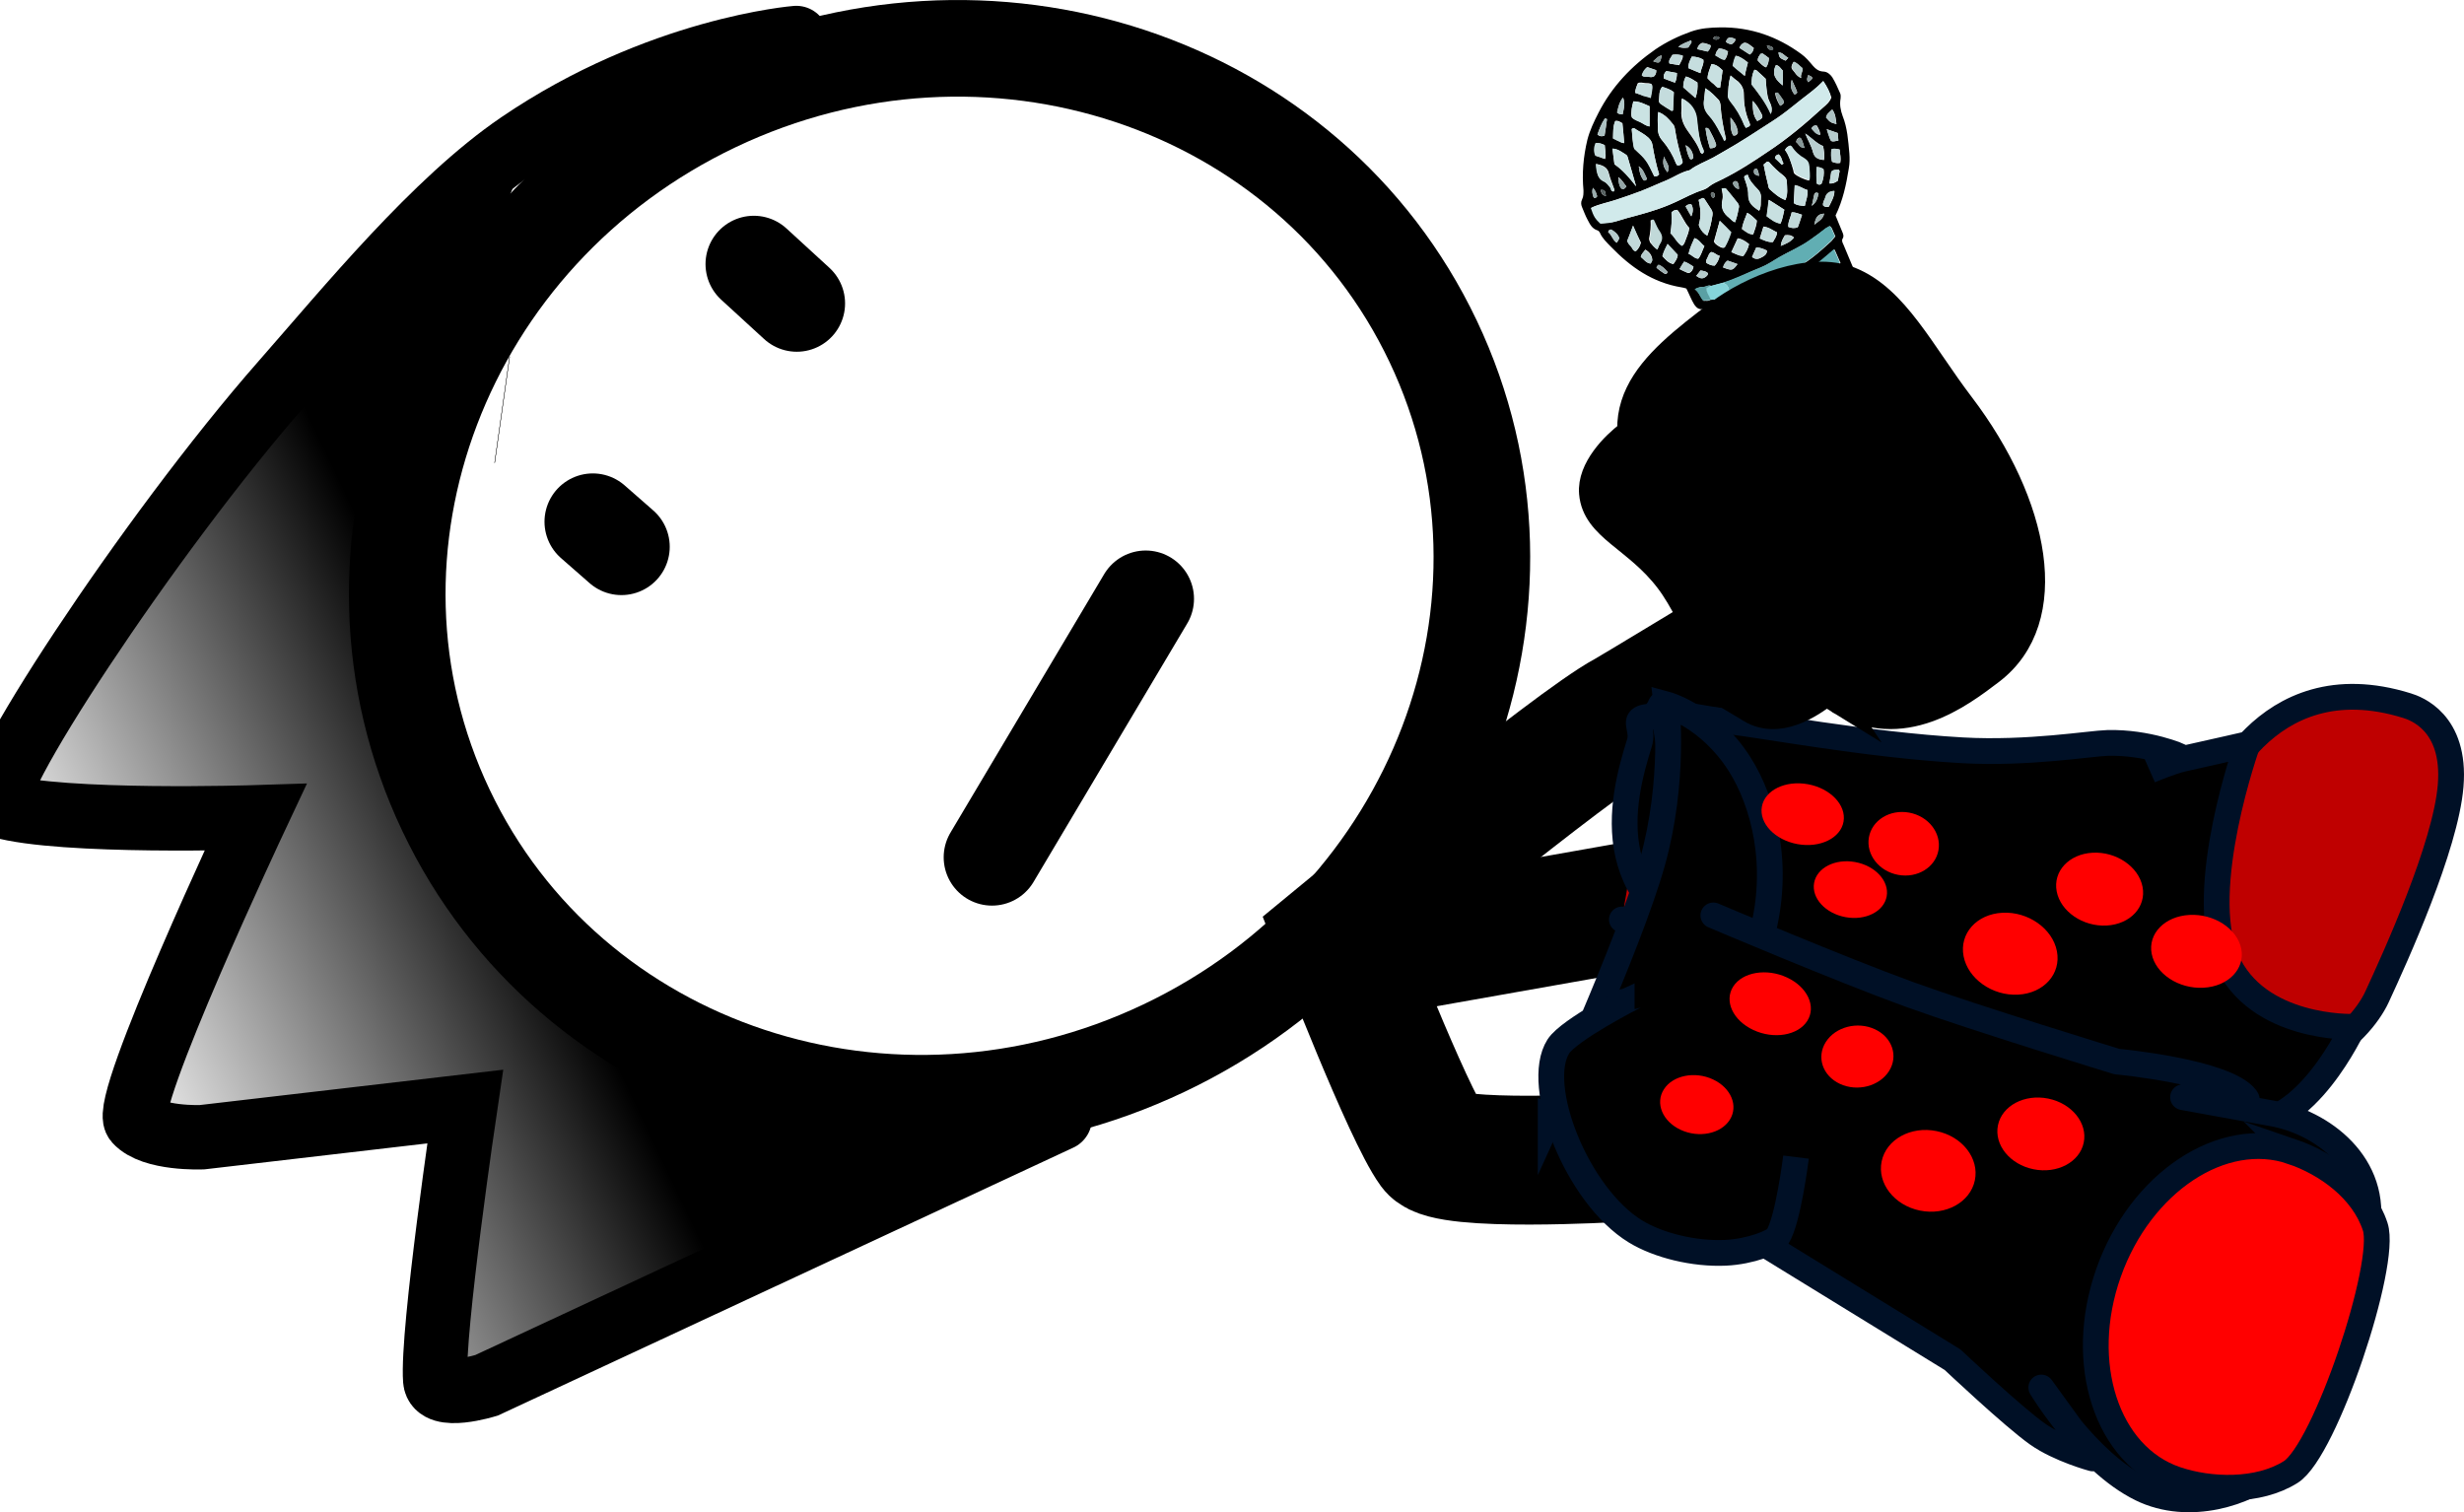 <svg version="1.1" xmlns="http://www.w3.org/2000/svg" xmlns:xlink="http://www.w3.org/1999/xlink" width="114.766" height="70.432" viewBox="0,0,114.766,70.432"><defs><linearGradient x1="197.225" y1="205.098" x2="176.961" y2="214.729" gradientUnits="userSpaceOnUse" id="color-1"><stop offset="0" stop-color="#000000"/><stop offset="1" stop-color="#000000" stop-opacity="0"/></linearGradient></defs><g transform="translate(-172.825,-164.693)"><g data-paper-data="{&quot;isPaintingLayer&quot;:true}" stroke-miterlimit="10" stroke-dasharray="" stroke-dashoffset="0" style="mix-blend-mode: normal"><g stroke-linejoin="miter"><path d="M239.575,180.584c5.774,12.149 0.163,26.889 -12.533,32.923c-12.696,6.034 -27.669,1.077 -33.443,-11.071c-5.774,-12.149 -0.163,-26.889 12.533,-32.923c12.696,-6.034 27.669,-1.077 33.443,11.071z" fill="none" fill-rule="nonzero" stroke="#000000" stroke-width="4.5" stroke-linecap="butt"/><g stroke-linecap="butt"><g fill-rule="nonzero"><path d="M196.207,183.773l0.014,0.002" data-paper-data="{&quot;index&quot;:null}" fill="#ffab19" stroke="#000000" stroke-width="5"/><g data-paper-data="{&quot;index&quot;:null}" fill="none" stroke="none" stroke-width="1" font-family="sans-serif" font-weight="normal" font-size="12" text-anchor="start"/></g><path d="M196.207,183.773l0.014,0.002" data-paper-data="{&quot;index&quot;:null}" fill="#ffab19" fill-rule="nonzero" stroke="#000000" stroke-width="5"/><path d="M216.849,192.739" fill="#001026" fill-rule="evenodd" stroke="#000000" stroke-width="5"/><g data-paper-data="{&quot;index&quot;:null}" fill="none" fill-rule="nonzero" stroke="none" stroke-width="1" font-family="sans-serif" font-weight="normal" font-size="12" text-anchor="start"/><g data-paper-data="{&quot;index&quot;:null}" fill="none" fill-rule="nonzero" stroke="none" stroke-width="1" font-family="sans-serif" font-weight="normal" font-size="12" text-anchor="start"/></g><path d="M222.186,216.782l-26.697,12.43c0,0 -2.317,0.726 -2.391,-0.237c-0.169,-2.208 1.396,-12.745 1.396,-12.745l-12.26,1.428c0,0 -2.311,0.098 -3.072,-0.758c-0.707,-0.796 5.564,-14.141 5.564,-14.141c0,0 -9.016,0.289 -11.889,-0.539c-1.128,-0.325 6.927,-12.624 13.155,-19.713c3.048,-3.469 7.092,-8.433 11.015,-11.106c6.504,-4.432 12.906,-4.937 12.906,-4.937" fill="none" fill-rule="nonzero" stroke="#000000" stroke-width="3" stroke-linecap="round"/><path d="M193.8,230.014c0,0 -1.081,-1.04 -0.801,-3.314c0.352,-2.848 3.779,-8.076 1.272,-9.499c-3.248,-1.843 -14.44,3.983 -14.689,-0.158c-0.204,-3.4 5.823,-12.315 4.934,-14.186c-0.887,-1.867 -4.473,1.23 -8.02,-0.131c-5.044,-1.935 -3.423,-2.711 -3.423,-2.711c0,0 7.378,-11.78 11.472,-16.435c3.841,-4.367 12.382,-10.687 12.382,-10.687c0,0 -7.588,18.827 -6.058,27.011c1.696,9.073 25.538,18.33 25.538,18.33z" data-paper-data="{&quot;index&quot;:null}" fill="url(#color-1)" fill-rule="nonzero" stroke="none" stroke-width="0" stroke-linecap="butt"/></g><path d="M235.229,209.309l13.541,-2.394" fill="none" fill-rule="nonzero" stroke="#000000" stroke-width="6" stroke-linecap="round" stroke-linejoin="miter"/><path d="M248.08,218.608c0,0 -7.853,0.465 -8.513,-0.441c-1.195,-1.641 -4.353,-9.844 -4.353,-9.844c0,0 10.845,-8.967 13.345,-10.315c0.419,-0.226 10.854,-6.547 10.854,-6.547" fill="none" fill-rule="nonzero" stroke="#000000" stroke-width="6" stroke-linecap="round" stroke-linejoin="miter"/><g><g><g stroke="#001026" stroke-width="1.2"><path d="M250.034,197.78l25.789,4.341c0,0 2.34,-6.676 9.12,-4.561c0.387,0.121 2.27,0.764 2.026,3.729c-0.233,2.84 -2.567,7.967 -3.431,9.836c-0.401,0.868 -1.414,2.077 -2.722,2.66c-1.317,0.587 -2.834,0.049 -3.702,-0.201c-0.354,-0.102 -28.747,-6.066 -28.747,-6.066" fill="#bf0000" fill-rule="evenodd" stroke-linecap="round" stroke-linejoin="round"/><path d="M253.954,209.299c-6.949,-2.168 -5.599,-7.343 -4.769,-10.002c0.361,-1.157 -1.554,-1.534 4.213,-0.999c1.27,0.118 6.345,1.088 10.829,1.34c3.071,0.172 5.967,-0.324 6.764,-0.343c1.883,-0.046 3.395,0.627 3.395,0.627l-1.426,0.653c0,0 0.983,-0.418 1.533,-0.54c1.714,-0.381 3.01,-0.678 3.01,-0.678c0,0 -2.402,6.722 -0.984,10.013c1.419,3.292 5.904,3.146 5.904,3.146c0,0 -2.232,4.851 -5.148,4.456c-0.719,-0.097 -2.547,-1.472 -2.547,-1.472c0,0 -0.05,0.613 -0.533,0.495c-0.246,-0.06 -3.637,-1.872 -7.652,-3.208c-5.286,-1.759 -11.59,-3.176 -12.591,-3.489z" fill="#000000" fill-rule="nonzero" stroke-linecap="butt" stroke-linejoin="miter"/></g><path d="M246.495,216.583c-0.208,-0.049 0.73,-1.038 1.554,-3.651c1.087,-3.447 2.196,-8.884 2.413,-10.441c0.562,-4.036 -0.708,-5.11 -0.157,-4.979c2.041,0.484 5.145,3.746 4.079,8.242c-0.468,1.976 -0.935,6.157 -2.291,8.213c-1.729,2.622 -4.454,2.887 -5.598,2.616z" fill="#004fd9" fill-rule="nonzero" stroke="#001026" stroke-width="1.2" stroke-linecap="butt" stroke-linejoin="miter"/><g fill-rule="nonzero" stroke-linecap="butt" stroke-linejoin="miter"><g fill="none" stroke="none" stroke-width="1" font-family="sans-serif" font-weight="normal" font-size="12" text-anchor="start"/><path d="M245.051,216.676c0,0 3.654,-7.972 4.733,-11.807c1.079,-3.835 0.661,-7.369 0.661,-7.369c0,0 1.981,0.534 3.411,2.792c1.107,1.747 1.919,4.729 1.011,8.022c-0.827,3.001 -2.411,6.159 -4.174,7.442c-2.672,1.945 -5.642,0.919 -5.642,0.919z" fill="#000000" stroke="#001026" stroke-width="1.2"/></g><g stroke="#001026" stroke-width="1.2"><path d="M252.685,208.9c0,0 28.133,11.572 28.059,12.194c-0.212,1.782 -5.35,10.412 -5.35,10.412l-27.504,-14.365" data-paper-data="{&quot;index&quot;:null}" fill="#ffab19" fill-rule="evenodd" stroke-linecap="round" stroke-linejoin="round"/><path d="M252.628,207.328c0,0 5.928,2.519 9.123,3.676c3.064,1.11 9.669,3.131 9.669,3.131c0,0 5.086,0.468 6.02,1.701c0.433,0.571 -2.935,-0.041 -2.935,-0.041c0,0 3.796,0.693 4.132,0.751c2.342,0.4 4.997,2.393 4.426,5.461c-0.628,3.368 -1.832,8.904 -4.431,11.192c-1.106,0.974 -3.818,1.945 -6.09,0.824c-2.562,-1.264 -4.64,-4.707 -4.64,-4.707l2.394,3.302c0,0 -1.548,-0.416 -2.566,-1.133c-1.143,-0.805 -3.96,-3.465 -3.96,-3.465l-17.127,-10.522" data-paper-data="{&quot;index&quot;:null}" fill="#000000" fill-rule="evenodd" stroke-linecap="round" stroke-linejoin="round"/><path d="M279.575,218.327c1.608,0.549 3.313,1.763 3.881,3.5c0.57,1.744 -2.334,10.41 -3.93,11.421c-1.516,0.96 -3.786,0.879 -5.356,0.343c-3.223,-1.101 -4.625,-5.41 -3.133,-9.625c1.493,-4.215 5.315,-6.739 8.538,-5.639z" fill="#ff0000" fill-rule="nonzero" stroke-linecap="butt" stroke-linejoin="miter"/></g></g><g fill="#000000" fill-rule="nonzero" stroke="#001026" stroke-width="1.2" stroke-linecap="butt" stroke-linejoin="miter"><path d="M256.478,218.585c0,0 -0.361,2.928 -0.859,3.713c-0.153,0.242 -1.253,0.689 -2.427,0.743c-1.465,0.067 -3.129,-0.345 -4.188,-0.992c-2.726,-1.664 -4.747,-6.806 -3.597,-8.617c0.498,-0.785 3.545,-2.339 3.552,-2.339"/></g></g><g data-paper-data="{&quot;index&quot;:null}" fill-rule="nonzero" stroke="none" stroke-width="1" stroke-linecap="butt" stroke-linejoin="miter"><path d="M252.16,179.084c-0.208,0.043 -0.315,-0.06 -0.419,-0.203c-0.146,-0.238 -0.241,-0.502 -0.37,-0.749c-0.072,-0.023 -0.144,-0.046 -0.209,-0.053c-1.374,-0.221 -2.399,-0.96 -3.304,-1.893c-0.19,-0.198 -0.397,-0.387 -0.509,-0.642c-0.021,-0.048 -0.066,-0.103 -0.114,-0.119c-0.264,-0.084 -0.355,-0.292 -0.47,-0.507c-0.101,-0.183 -0.168,-0.382 -0.252,-0.574c-0.049,-0.112 -0.064,-0.24 0.003,-0.369c0.067,-0.129 0.062,-0.282 0.063,-0.418c-0.074,-0.777 -0.008,-1.564 0.181,-2.352c0.114,-0.443 0.307,-0.846 0.518,-1.258c0.62,-1.212 1.534,-2.179 2.654,-2.957c0.508,-0.344 1.067,-0.617 1.655,-0.825c0.445,-0.159 0.905,-0.189 1.355,-0.196c1.433,-0.02 2.683,0.435 3.777,1.237c0.21,0.149 0.383,0.355 0.556,0.561c0.121,0.135 0.252,0.245 0.464,0.258c0.188,0.005 0.319,0.116 0.423,0.259c0.146,0.238 0.258,0.493 0.37,0.749c0.035,0.08 0.029,0.16 0.023,0.24c-0.055,0.297 -0,0.561 0.095,0.825c0.221,0.55 0.259,1.151 0.314,1.744c0.016,0.224 0.016,0.457 -0.026,0.69c-0.121,0.755 -0.273,1.487 -0.619,2.198c0.105,0.239 0.2,0.502 0.312,0.757c0.042,0.096 0.091,0.207 0.017,0.321c-0.057,0.105 0.002,0.192 0.044,0.288c0.263,0.646 0.544,1.283 0.807,1.929c0.607,1.427 1.22,2.869 1.793,4.313c0.559,1.411 1.168,2.798 1.761,4.193c0.098,0.223 0.155,0.447 0.253,0.67c0.476,1.084 0.953,2.168 1.412,3.26c0.084,0.191 0.202,0.366 0.177,0.591c-0.006,0.08 0.046,0.152 0.081,0.231c0.35,0.797 0.691,1.618 1.041,2.415c0.014,0.032 0.035,0.08 0.049,0.112c0.129,0.247 0.066,0.432 -0.122,0.659c-0.636,0.755 -1.425,1.255 -2.367,1.501c-0.242,0.06 -0.497,0.087 -0.75,0.075c-0.188,-0.005 -0.312,-0.1 -0.399,-0.251c-0.261,-0.453 -0.539,-0.898 -0.807,-1.368c-0.188,-0.334 -0.349,-0.701 -0.588,-1.01c-0.523,-0.674 -0.849,-1.463 -1.321,-2.162c-0.257,-0.397 -0.541,-0.762 -0.781,-1.168c-0.254,-0.437 -0.535,-0.842 -0.799,-1.256c-0.476,-0.755 -0.925,-1.542 -1.418,-2.289c-0.673,-0.969 -1.278,-1.97 -1.883,-2.972c-0.212,-0.342 -0.424,-0.684 -0.636,-1.025c-0.32,-0.541 -0.647,-1.097 -0.967,-1.638c-0.174,-0.302 -0.375,-0.572 -0.549,-0.874c-0.198,-0.31 -0.331,-0.613 -0.519,-0.947zM252.486,178.655c0.246,-0.003 0.477,-0.039 0.705,-0.13c0.504,-0.071 0.976,-0.263 1.448,-0.454c0.598,-0.233 1.184,-0.538 1.754,-0.835c0.654,-0.338 1.188,-0.811 1.731,-1.308c0.054,-0.065 0.108,-0.13 0.188,-0.227c-0.056,-0.128 -0.112,-0.255 -0.168,-0.382c-0.014,-0.032 -0.045,-0.056 -0.083,-0.095c-0.119,0.058 -0.23,0.132 -0.335,0.221c-0.183,0.147 -0.362,0.254 -0.545,0.401c-0.467,0.343 -1.014,0.552 -1.501,0.847c-0.264,0.148 -0.515,0.328 -0.793,0.444c-0.615,0.241 -1.194,0.562 -1.837,0.74c-0.167,0.042 -0.35,0.093 -0.517,0.136c-0.11,-0.063 -0.232,0.035 -0.33,0.045c-0.123,0.002 -0.246,0.004 -0.425,0.11c0.21,0.149 0.25,0.381 0.402,0.54c0.092,-0.025 0.202,0.037 0.306,-0.052zM253.402,178.866c-0.453,0.047 -0.562,0.08 -0.768,0.219c0.101,0.183 0.195,0.35 0.296,0.533c0.049,0.112 0.152,0.158 0.275,0.156c0.082,-0.001 0.167,-0.042 0.249,-0.044c0.303,-0.012 0.613,-0.105 0.877,-0.253c0.154,0.022 0.289,-0.044 0.425,-0.11c0.77,-0.356 1.531,-0.687 2.266,-1.123c0.325,-0.197 0.643,-0.41 0.938,-0.631c0.226,-0.188 0.47,-0.384 0.589,-0.674c-0.091,-0.207 -0.182,-0.414 -0.273,-0.622c-0.122,0.098 -0.226,0.188 -0.314,0.269c-0.419,0.359 -0.852,0.686 -1.313,0.949c-0.59,0.345 -1.214,0.611 -1.832,0.892c-0.288,0.14 -0.602,0.177 -0.883,0.333c-0.202,-0.037 -0.378,0.029 -0.531,0.104zM263.304,195.58c0.279,-0.02 0.524,-0.12 0.754,-0.251c0.024,0.008 0.065,0.007 0.082,-0.001c0.4,-0.214 0.786,-0.46 1.096,-0.785c0.185,-0.187 0.378,-0.358 0.47,-0.616c-0.392,-0.893 -0.785,-1.785 -1.198,-2.725c-0.33,0.374 -0.702,0.652 -1.081,0.913c-0.328,0.237 -0.688,0.355 -1.031,0.56c-0.136,0.066 -0.261,0.108 -0.397,0.174c-0.239,0.019 -0.48,0.079 -0.741,0.187c0.21,0.478 0.542,0.858 0.772,1.288c0.254,0.437 0.525,0.867 0.772,1.288c0.202,0.037 0.351,0.003 0.501,-0.031zM261.472,192.584c0.154,0.022 0.296,-0.028 0.432,-0.094c0.164,-0.002 0.309,-0.093 0.469,-0.151c0.482,-0.215 0.929,-0.51 1.345,-0.829c0.243,-0.196 0.473,-0.424 0.64,-0.699c-0.028,-0.064 -0.039,-0.136 -0.067,-0.2c-0.343,-0.781 -0.68,-1.546 -1.006,-2.335c-0.347,-0.837 -0.688,-1.658 -1.035,-2.495c-0.516,-1.22 -1.007,-2.431 -1.523,-3.651c-0.562,-1.371 -1.167,-2.702 -1.695,-4.089c-0.081,-0.231 -0.203,-0.462 -0.308,-0.701c-0.159,0.155 -0.286,0.333 -0.459,0.456c-0.531,0.433 -1.12,0.778 -1.724,1.091c-0.543,0.264 -1.092,0.513 -1.642,0.761c-0.235,0.076 -0.445,0.159 -0.68,0.234c-0.178,-0.03 -0.316,0.077 -0.466,0.111c-0.167,0.042 -0.33,0.045 -0.493,0.143c0.036,0.176 0.126,0.287 0.192,0.39c0.6,0.849 1.071,1.781 1.62,2.655c0.351,0.564 0.702,1.129 1.07,1.685c0.476,0.755 0.962,1.486 1.431,2.225c0.389,0.604 0.778,1.208 1.15,1.82c0.41,0.652 0.796,1.296 1.189,1.956c0.365,0.596 0.737,1.208 1.126,1.812c0.16,-0.058 0.303,-0.012 0.432,-0.094zM257.747,168.468c-0.31,0.325 -0.638,0.562 -0.959,0.816c-0.338,0.261 -0.652,0.531 -0.997,0.776c-0.328,0.237 -0.687,0.451 -1.022,0.672c-0.352,0.23 -0.704,0.459 -1.08,0.681c-0.342,0.205 -0.708,0.403 -1.05,0.608c-0.366,0.198 -0.76,0.332 -1.098,0.593c-0.398,0.078 -0.743,0.323 -1.107,0.481c-0.387,0.15 -0.777,0.34 -1.164,0.49c-0.37,0.142 -0.764,0.275 -1.142,0.401c-0.394,0.134 -0.799,0.196 -1.173,0.378c0.134,0.399 0.183,0.511 0.445,0.731c0.239,-0.019 0.477,-0.039 0.736,-0.107c0.309,-0.093 0.619,-0.185 0.952,-0.27c0.626,-0.169 1.227,-0.346 1.821,-0.635c0.407,-0.198 0.807,-0.412 1.242,-0.547c0.092,-0.025 0.194,-0.075 0.281,-0.156c0.182,-0.147 0.41,-0.238 0.614,-0.338c0.746,-0.363 1.451,-0.823 2.131,-1.289c0.911,-0.598 1.738,-1.292 2.545,-2.033c0.166,-0.139 0.331,-0.277 0.404,-0.487c-0.071,-0.256 -0.193,-0.486 -0.377,-0.764zM250.061,169.909c-0.045,0.273 -0.021,0.514 -0.015,0.762c-0.008,0.217 0.059,0.416 0.211,0.574c0.263,0.317 0.482,0.675 0.633,1.065c0.014,0.032 0.052,0.071 0.059,0.087c0.106,0.006 0.174,-0.027 0.237,-0.116c0.01,-0.024 0.013,-0.064 0.006,-0.08c-0.152,-0.487 -0.271,-0.99 -0.355,-1.51c-0.011,-0.072 -0.036,-0.176 -0.098,-0.223c-0.18,-0.222 -0.36,-0.444 -0.679,-0.56zM250.102,172.811c-0.138,-0.455 -0.236,-0.911 -0.309,-1.359c-0.022,-0.144 -0.088,-0.247 -0.195,-0.35c-0.169,-0.15 -0.358,-0.252 -0.553,-0.369c-0.062,-0.047 -0.131,-0.11 -0.219,-0.029c0.034,0.312 0.045,0.617 0.113,0.913c0.583,0.529 0.583,0.529 0.936,1.286c0.072,0.023 0.147,0.006 0.228,-0.091zM254.968,172.357c0.058,0.32 0.134,0.632 0.209,0.943c0.011,0.072 0.022,0.144 0.067,0.2c0.231,0.197 0.445,0.403 0.739,0.511c0.119,-0.29 0.065,-0.554 0.069,-0.827c0.002,-0.136 -0.057,-0.224 -0.157,-0.31c-0.248,-0.189 -0.462,-0.394 -0.666,-0.624c-0.007,-0.016 -0.048,-0.015 -0.096,-0.031c-0.044,0.041 -0.105,0.09 -0.166,0.139zM253.432,168.209c-0.108,0.362 -0.105,0.651 -0.119,0.948c0.008,0.112 0.06,0.184 0.112,0.255c0.27,0.333 0.489,0.691 0.647,1.097c0.021,0.048 0.059,0.087 0.08,0.135c0.194,-0.075 0.22,-0.107 0.164,-0.235c-0.182,-0.414 -0.273,-0.854 -0.264,-1.303c0.004,-0.273 -0.097,-0.456 -0.273,-0.622c-0.117,-0.079 -0.21,-0.149 -0.348,-0.276zM252.11,171.852c0.085,-0.041 0.074,-0.113 0.046,-0.177c-0.196,-0.446 -0.25,-0.943 -0.303,-1.439c-0.052,-0.4 -0.281,-0.734 -0.69,-0.96c-0.056,0.201 -0.003,0.369 -0.024,0.554c-0.036,0.385 0.097,0.688 0.305,0.974c0.222,0.318 0.461,0.627 0.581,0.994c0.038,0.04 0.062,0.047 0.086,0.055zM252.252,168.803c-0.018,0.241 -0.046,0.41 -0.058,0.57c-0.028,0.265 0.04,0.465 0.205,0.655c0.235,0.253 0.409,0.555 0.566,0.866c0.066,0.103 0.122,0.231 0.171,0.342c0.092,-0.025 0.088,-0.081 0.074,-0.113c-0.118,-0.503 -0.22,-1.015 -0.246,-1.544c-0.018,-0.088 -0.029,-0.16 -0.081,-0.231c-0.183,-0.182 -0.349,-0.372 -0.631,-0.544zM255.966,171.677c0.201,0.27 0.276,0.581 0.368,0.885c0.035,0.08 0.012,0.168 0.081,0.231c0.107,0.103 0.423,0.259 0.672,0.311c0.049,-0.217 -0.002,-0.425 -0.011,-0.633c-0.012,-0.168 -0.085,-0.287 -0.226,-0.374c-0.234,-0.157 -0.434,-0.331 -0.597,-0.561c-0.007,-0.016 -0.055,-0.031 -0.079,-0.039c-0.075,0.017 -0.143,0.05 -0.209,0.179zM250.628,175.554c0.2,0.174 0.302,0.453 0.546,0.586c0.112,-0.074 0.128,-0.178 0.167,-0.275c0.063,-0.185 0.156,-0.347 0.164,-0.564c-0.228,-0.237 -0.334,-0.573 -0.552,-0.834c-0.106,-0.006 -0.191,0.035 -0.261,0.108c0.017,0.321 -0.006,0.642 -0.064,0.979zM253.013,173.483c0.036,0.176 0.072,0.352 0.037,0.505c-0.084,0.37 0.052,0.633 0.306,0.838c0.093,0.071 0.135,0.167 0.279,0.213c0.1,-0.242 0.141,-0.475 0.183,-0.708c0.013,-0.064 -0.015,-0.128 -0.067,-0.199c-0.173,-0.206 -0.322,-0.404 -0.495,-0.61c-0.021,-0.048 -0.083,-0.095 -0.243,-0.037zM251.944,174.004c0.086,0.384 0.125,0.752 0.016,1.114c-0.03,0.073 0.015,0.128 0.043,0.192c0.08,0.135 0.177,0.262 0.342,0.356c0.139,-0.339 0.194,-0.636 0.241,-0.95c0.016,-0.104 -0.002,-0.192 -0.061,-0.28c-0.111,-0.159 -0.205,-0.326 -0.316,-0.485c-0.007,-0.016 -0.055,-0.031 -0.079,-0.039c-0.051,0.025 -0.102,0.05 -0.187,0.091zM255.065,168.362c-0.138,-0.126 -0.283,-0.269 -0.421,-0.395c-0.024,-0.008 -0.048,-0.015 -0.096,-0.031c-0.124,0.234 -0.141,0.475 -0.132,0.683c0.336,0.436 0.658,0.841 0.896,1.382c0.125,-0.371 -0.106,-0.568 -0.146,-0.8c-0.061,-0.28 -0.082,-0.56 -0.102,-0.841zM249.656,169.642c-0.254,-0.109 -0.473,-0.234 -0.76,-0.23c-0.019,0.145 -0.069,0.266 -0.077,0.386c-0.009,0.12 -0.035,0.249 0.014,0.361c0.114,0.119 0.275,0.156 0.409,0.227c0.134,0.07 0.241,0.173 0.411,0.187c0.007,-0.313 0.003,-0.601 0.003,-0.93zM249.03,173.372c-0.142,-0.511 -0.267,-0.934 -0.391,-1.358c-0.014,-0.032 -0.018,-0.088 -0.066,-0.103c-0.196,-0.117 -0.372,-0.283 -0.641,-0.288c0.03,0.256 0.054,0.496 0.094,0.728c0.382,0.259 0.676,0.6 1.004,1.02zM254.761,174.509c0.104,-0.186 0.067,-0.362 0.079,-0.522c0.022,-0.185 -0.007,-0.345 -0.152,-0.487c-0.19,-0.198 -0.38,-0.396 -0.458,-0.667c-0.133,0.026 -0.194,0.075 -0.152,0.171c0.088,0.247 0.183,0.511 0.173,0.767c-0.003,0.369 0.238,0.542 0.51,0.739zM252.927,174.976c-0.101,0.378 -0.197,0.676 -0.275,0.966c0.049,0.112 0.128,0.151 0.19,0.198c0.079,0.039 0.155,0.118 0.288,0.092c0.131,-0.218 0.23,-0.46 0.306,-0.71c-0.142,-0.182 -0.294,-0.341 -0.508,-0.546zM255.934,174.46c-0.258,-0.165 -0.485,-0.306 -0.718,-0.463c-0.028,0.265 -0.062,0.514 -0.097,0.763c0.21,0.149 0.379,0.299 0.645,0.344c0.09,-0.218 0.121,-0.427 0.17,-0.644zM250.246,168.735c-0.161,0.195 -0.121,0.427 -0.153,0.636c-0.013,0.064 0.039,0.136 0.094,0.167c0.172,0.11 0.32,0.212 0.484,0.306c0.007,0.016 0.041,-0.001 0.075,-0.017c0.021,-0.281 0.017,-0.57 0.038,-0.851c-0.155,-0.118 -0.347,-0.179 -0.538,-0.241zM253.058,167.966c-0.145,-0.142 -0.283,-0.269 -0.518,-0.289c-0.073,0.21 -0.179,0.436 -0.18,0.668c0.1,0.087 0.166,0.19 0.276,0.253c0.093,0.071 0.132,0.207 0.306,0.18c0.045,-0.273 0.089,-0.547 0.117,-0.812zM256.373,174.149c0.131,0.11 0.319,0.116 0.513,0.137c0.052,-0.257 0.158,-0.483 0.128,-0.74c-0.192,-0.061 -0.354,-0.195 -0.596,-0.232c-0.021,0.281 -0.024,0.554 -0.045,0.835zM256.906,170.91c0.109,0.295 0.293,0.573 0.368,0.885c0.071,0.256 0.246,0.325 0.506,0.354c0.042,-0.233 -0.001,-0.425 -0.035,-0.641c-0.333,-0.148 -0.551,-0.409 -0.839,-0.597zM247.982,173.611c0.061,-0.049 0.04,-0.097 0.019,-0.145c-0.074,-0.215 -0.172,-0.439 -0.229,-0.662c-0.065,-0.336 -0.305,-0.413 -0.603,-0.481c0.015,0.128 0.016,0.224 0.034,0.312c0.033,0.216 0.093,0.4 0.323,0.501c0.134,0.07 0.231,0.197 0.321,0.308c0.011,0.072 0.012,0.168 0.135,0.166zM250.016,176.316c0.057,-0.105 0.08,-0.194 0.109,-0.266c0.114,-0.21 0.101,-0.378 -0.017,-0.553c-0.104,-0.143 -0.164,-0.326 -0.251,-0.478c-0.021,-0.048 -0.025,-0.104 -0.151,-0.062c0.013,0.264 -0.007,0.545 -0.069,0.827c-0.013,0.064 0.022,0.144 0.05,0.208c0.09,0.111 0.173,0.206 0.328,0.324zM254.653,174.967c-0.138,-0.126 -0.266,-0.277 -0.448,-0.362c-0.093,0.258 -0.216,0.492 -0.244,0.757c0.172,0.11 0.293,0.244 0.521,0.249c0.073,-0.21 0.169,-0.411 0.17,-0.644zM251.793,169.259c0.092,-0.258 0.11,-0.499 0.094,-0.723c-0.172,-0.11 -0.32,-0.212 -0.535,-0.281c-0.094,0.162 -0.122,0.331 -0.127,0.507c0.193,0.158 0.369,0.324 0.569,0.497zM253.466,176.436c0.151,0.062 0.237,0.117 0.35,0.139c0.072,0.023 0.137,0.03 0.202,0.037c0.135,-0.162 0.238,-0.348 0.27,-0.557c-0.155,-0.118 -0.31,-0.236 -0.528,-0.265c-0.09,0.218 -0.193,0.404 -0.293,0.646zM248.888,175.202c-0.102,0.282 -0.182,0.476 -0.265,0.709c0.011,0.072 0.077,0.175 0.17,0.246c0.076,0.079 0.091,0.207 0.228,0.237c0.132,-0.122 0.198,-0.251 0.234,-0.404c-0.129,-0.247 -0.234,-0.486 -0.367,-0.789zM248.99,169.018c0.12,0.038 0.24,0.077 0.359,0.115c0.12,0.038 0.233,0.061 0.352,0.099c0.042,-0.233 0.104,-0.418 0.061,-0.61c-0.093,-0.071 -0.209,-0.053 -0.315,-0.06c-0.106,-0.006 -0.233,-0.061 -0.344,0.013c-0.053,0.161 -0.119,0.29 -0.114,0.443zM255.594,175.515c-0.206,-0.093 -0.375,-0.243 -0.634,-0.272c-0.063,0.185 -0.108,0.362 -0.171,0.548c0.206,0.093 0.371,0.187 0.609,0.168c0.084,-0.138 0.181,-0.243 0.196,-0.444zM248.475,171.359c-0.024,-0.336 -0.052,-0.633 -0.079,-0.929c-0.11,-0.063 -0.203,-0.133 -0.336,-0.107c-0.11,0.266 -0.096,0.531 -0.1,0.803c0.11,0.063 0.22,0.125 0.34,0.164c0.045,0.056 0.086,0.055 0.175,0.07zM252.211,176.157c-0.179,-0.126 -0.263,-0.317 -0.455,-0.378c-0.116,0.25 -0.223,0.476 -0.275,0.734c0.168,0.054 0.238,0.213 0.449,0.226c0.135,-0.162 0.173,-0.355 0.28,-0.581zM253.688,167.291c-0.077,0.153 -0.129,0.315 -0.141,0.475c0.186,0.142 0.355,0.292 0.555,0.465c0.025,-0.225 0.07,-0.402 0.136,-0.627c-0.186,-0.142 -0.348,-0.276 -0.549,-0.313zM250.255,176.626c0.159,0.174 0.287,0.325 0.513,0.37c0.101,-0.146 0.191,-0.267 0.203,-0.428c-0.152,-0.158 -0.287,-0.325 -0.47,-0.506c-0.104,0.186 -0.19,0.364 -0.246,0.565zM252.026,168.101c0.035,-0.249 0.179,-0.436 0.136,-0.627c-0.172,-0.11 -0.35,-0.139 -0.537,-0.145c-0.087,0.178 -0.18,0.339 -0.154,0.539c0.175,0.07 0.333,0.148 0.555,0.233zM256.758,174.697c-0.168,-0.054 -0.302,-0.124 -0.482,-0.113c-0.042,0.233 -0.179,0.436 -0.156,0.676c0.151,0.062 0.281,0.076 0.44,0.018c0.08,-0.194 0.135,-0.395 0.198,-0.58zM247.569,171.452c-0.158,-0.078 -0.271,-0.1 -0.41,-0.09c-0.063,0.185 -0.094,0.394 -0.01,0.586c0.144,0.046 0.288,0.092 0.438,0.154c0.059,-0.241 -0.009,-0.441 -0.018,-0.649zM258.511,171.657c-0.137,-0.03 -0.25,-0.053 -0.358,-0.019c-0.032,0.209 -0.029,0.401 0.014,0.593c0.127,0.054 0.24,0.077 0.372,0.051c0.049,-0.217 -0.018,-0.417 -0.028,-0.625zM254.431,176.662c0.186,0.142 0.329,0.092 0.474,0.001c0.119,-0.058 0.223,-0.148 0.218,-0.3c-0.158,-0.078 -0.309,-0.14 -0.496,-0.145c-0.077,0.153 -0.136,0.299 -0.196,0.444zM255.869,167.99c-0.114,-0.119 -0.17,-0.246 -0.324,-0.268c-0.22,0.436 -0.002,0.698 0.315,0.95c0.001,-0.233 0.008,-0.449 0.009,-0.682zM252.692,177.064c0.125,-0.138 0.191,-0.267 0.23,-0.46c-0.154,-0.022 -0.241,-0.173 -0.405,-0.171c-0.095,0.066 -0.101,0.146 -0.147,0.227c-0.04,0.097 -0.111,0.17 -0.062,0.282c0.11,0.063 0.22,0.125 0.384,0.123zM252.472,171.598c0.229,0.005 0.316,-0.077 0.27,-0.228c-0.074,-0.215 -0.182,-0.414 -0.283,-0.597c-0.028,-0.064 -0.08,-0.135 -0.196,-0.117c0.041,0.328 0.117,0.64 0.209,0.943zM257.739,174.258c0.076,0.079 0.165,0.094 0.274,0.06c0.107,-0.226 0.254,-0.453 0.258,-0.725c-0.246,0.004 -0.384,0.11 -0.433,0.327c-0.04,0.097 -0.121,0.194 -0.098,0.338zM254.675,170.332c0.237,-0.116 0.274,-0.172 0.211,-0.316c-0.115,-0.215 -0.237,-0.446 -0.42,-0.627c-0.01,0.353 -0.009,0.682 0.209,0.943zM257.91,170.711c0.039,0.136 0.088,0.247 0.12,0.367c0.081,0.231 0.081,0.231 0.421,0.162c-0.015,-0.128 -0.02,-0.28 -0.031,-0.352c-0.192,-0.061 -0.343,-0.123 -0.51,-0.177zM250.723,167.245c-0.067,0.129 -0.205,0.235 -0.128,0.411c0.137,0.03 0.284,0.036 0.444,0.074c0.077,-0.153 0.177,-0.299 0.172,-0.451c-0.154,-0.022 -0.298,-0.068 -0.488,-0.033zM257.429,172.474c0.006,0.248 -0.004,0.505 0.002,0.754c0.069,0.063 0.148,0.102 0.236,0.021c0.09,-0.218 0.131,-0.451 0.091,-0.683c-0.11,-0.063 -0.206,-0.093 -0.329,-0.092zM254.322,167.234c0.112,-0.074 0.169,-0.179 0.194,-0.307c-0.062,-0.047 -0.124,-0.094 -0.186,-0.142c-0.086,-0.055 -0.155,-0.118 -0.271,-0.1c-0.102,0.05 -0.173,0.123 -0.205,0.235c0.148,0.102 0.32,0.212 0.468,0.314zM250.84,168.543c0.077,-0.153 0.095,-0.298 0.09,-0.45c-0.178,-0.03 -0.338,-0.067 -0.492,-0.089c-0.115,0.114 -0.14,0.243 -0.115,0.346c0.175,0.07 0.35,0.139 0.517,0.193zM255.217,167.398c-0.093,-0.071 -0.186,-0.142 -0.296,-0.204c-0.024,-0.008 -0.058,0.009 -0.099,0.009c-0.047,0.081 -0.135,0.162 -0.129,0.315c0.107,0.103 0.211,0.246 0.386,0.315c0.101,-0.146 0.126,-0.274 0.138,-0.435zM256.719,168.33c-0.06,-0.184 0.112,-0.306 0.042,-0.466c-0.124,-0.094 -0.204,-0.23 -0.396,-0.291c-0.084,0.138 -0.15,0.267 -0.036,0.385c0.114,0.119 0.16,0.27 0.39,0.371zM258.429,173.109c0.019,-0.145 0.055,-0.297 0.08,-0.426c0.01,-0.024 -0.021,-0.048 -0.035,-0.08c-0.099,0.009 -0.219,-0.029 -0.35,0.093c-0.029,0.169 -0.051,0.354 -0.089,0.547c0.147,0.006 0.256,-0.028 0.394,-0.134zM249.967,167.962c-0.144,-0.046 -0.295,-0.108 -0.414,-0.146c-0.132,0.122 -0.198,0.251 -0.248,0.372c0.066,0.103 0.192,0.061 0.281,0.076c0.089,0.015 0.185,0.045 0.296,-0.028c0.054,-0.065 0.101,-0.146 0.086,-0.274zM251.053,177.224c0.134,0.07 0.237,0.117 0.34,0.164c0.031,0.024 0.089,0.015 0.113,0.022c0.119,-0.058 0.176,-0.163 0.201,-0.292c-0.141,-0.086 -0.265,-0.181 -0.432,-0.234c-0.081,0.097 -0.138,0.202 -0.221,0.34zM258.361,170.472c-0.023,-0.24 -0.046,-0.48 -0.195,-0.679c-0.132,0.122 -0.26,0.204 -0.289,0.373c0.204,0.23 0.204,0.23 0.485,0.306zM253.079,177.147c0.421,0.162 0.438,0.154 0.674,-0.154c-0.151,-0.062 -0.312,-0.1 -0.462,-0.162c-0.112,0.074 -0.168,0.179 -0.211,0.316zM253.31,167.088c-0.141,-0.086 -0.268,-0.141 -0.431,-0.138c-0.027,0.032 -0.064,0.089 -0.101,0.146c-0.02,0.048 -0.033,0.113 -0.053,0.161c0.141,0.086 0.272,0.197 0.443,0.21c0.081,-0.097 0.124,-0.234 0.142,-0.379zM249.706,176.97c0.037,-0.057 0.084,-0.138 0.08,-0.194c-0.026,-0.2 -0.13,-0.343 -0.326,-0.46c-0.074,0.113 -0.195,0.211 -0.204,0.332c0.138,0.126 0.232,0.293 0.451,0.322zM247.674,170.24c-0.024,-0.008 -0.048,-0.015 -0.096,-0.031c-0.164,0.235 -0.257,0.493 -0.349,0.751c0.1,0.087 0.189,0.102 0.331,0.051c0.035,-0.249 0.086,-0.506 0.114,-0.771zM253.428,170.166c0.003,0.289 -0.017,0.57 0.119,0.832c0.007,0.016 0.089,0.015 0.123,-0.002c0.085,-0.041 0.125,-0.138 0.09,-0.218c-0.04,-0.232 -0.165,-0.423 -0.331,-0.613zM252.505,166.803c-0.127,-0.054 -0.254,-0.109 -0.4,-0.115c-0.119,0.058 -0.19,0.131 -0.225,0.284c0.161,0.038 0.329,0.092 0.482,0.113c0.088,-0.081 0.135,-0.162 0.143,-0.283zM255.769,176.146c0.244,-0.1 0.455,-0.183 0.609,-0.394c-0.114,-0.119 -0.261,-0.125 -0.417,-0.106c-0.094,0.162 -0.177,0.299 -0.192,0.5zM248.126,175.999c0.111,-0.17 0.121,-0.194 0.1,-0.242c-0.053,-0.168 -0.201,-0.27 -0.342,-0.356c-0.055,-0.031 -0.147,-0.006 -0.156,0.115c0.165,0.094 0.188,0.334 0.398,0.483zM248.401,170.021c0.052,-0.257 0.127,-0.507 0.025,-0.786c-0.188,0.227 -0.223,0.476 -0.272,0.693c0.052,0.071 0.117,0.079 0.247,0.093zM252.03,177.29c-0.064,0.089 -0.135,0.162 -0.198,0.251c0.148,0.102 0.299,0.164 0.464,0.025c0.044,-0.041 0.088,-0.081 0.077,-0.153c-0.076,-0.079 -0.189,-0.102 -0.343,-0.123zM255.741,169.619c0.153,-0.074 0.206,-0.139 0.133,-0.258c-0.066,-0.103 -0.132,-0.207 -0.215,-0.302c-0.038,-0.04 -0.093,-0.071 -0.154,-0.022c0.033,0.216 0.11,0.391 0.235,0.582zM249.156,172.44c0.023,0.24 0.08,0.464 0.222,0.646c0.007,0.016 0.089,0.015 0.106,0.006c0.034,-0.017 0.047,-0.081 0.033,-0.113c-0.108,-0.199 -0.158,-0.407 -0.361,-0.54zM248.58,173.378c-0.121,-0.135 -0.198,-0.31 -0.377,-0.436c0.006,0.248 0.049,0.44 0.142,0.511c0.076,0.079 0.144,0.046 0.234,-0.075zM257.33,175.154c0.183,-0.147 0.42,-0.263 0.455,-0.512c-0.361,0.021 -0.396,0.27 -0.455,0.512zM255.817,172.369c0.034,-0.017 0.044,-0.041 0.078,-0.057c-0.087,-0.151 -0.082,-0.328 -0.23,-0.43c-0.109,0.034 -0.153,0.074 -0.168,0.179c0.1,0.087 0.207,0.189 0.321,0.308zM251.338,171.454c0.047,0.248 0.09,0.44 0.191,0.623c0.014,0.032 0.062,0.047 0.113,0.022c0.017,-0.008 0.044,-0.041 0.054,-0.065c-0.023,-0.24 -0.107,-0.431 -0.358,-0.58zM250.079,177.021c-0.088,0.081 -0.125,0.138 -0.07,0.169c0.1,0.087 0.217,0.165 0.334,0.244c0.079,0.039 0.13,0.014 0.153,-0.074c-0.128,-0.151 -0.242,-0.269 -0.417,-0.339zM251.459,166.906c0.047,-0.081 0.101,-0.146 0.147,-0.227c0.01,-0.024 -0.004,-0.056 -0.008,-0.112c-0.204,0.099 -0.411,0.142 -0.604,0.313c0.161,0.038 0.274,0.06 0.464,0.025zM251.333,174.301c0.087,0.151 0.167,0.286 0.268,0.469c0.1,-0.242 0.087,-0.41 0,-0.561c-0.106,-0.007 -0.164,0.002 -0.268,0.092zM256.484,171.309c0.117,0.079 0.16,0.27 0.389,0.275c-0.117,-0.407 -0.152,-0.487 -0.251,-0.478c-0.085,0.041 -0.122,0.098 -0.138,0.202zM250.334,171.982c-0.098,0.338 -0.014,0.529 0.159,0.735c0.153,-0.307 -0.08,-0.464 -0.159,-0.735zM256.28,168.409c-0.088,0.314 -0.011,0.489 0.107,0.664c0.007,0.016 0.048,0.015 0.082,-0.001c0.051,-0.025 0.071,-0.073 0.057,-0.105c-0.053,-0.168 -0.14,-0.319 -0.245,-0.558zM257.193,170.673c0.114,0.119 0.201,0.27 0.42,0.299c-0.019,-0.184 -0.099,-0.319 -0.172,-0.439c-0.123,0.002 -0.184,0.051 -0.247,0.14zM256.118,167.385c-0.182,-0.086 -0.259,-0.261 -0.457,-0.242c0.047,0.248 0.047,0.248 0.332,0.38c0.027,-0.032 0.054,-0.065 0.125,-0.138zM257.214,174.281c0.216,-0.163 0.272,-0.365 0.304,-0.574c-0.093,-0.071 -0.161,-0.038 -0.191,0.035c-0.029,0.169 -0.074,0.346 -0.113,0.539zM253.474,166.757c0.095,-0.066 0.173,-0.123 0.181,-0.243c-0.103,-0.047 -0.206,-0.093 -0.314,-0.06c-0.078,0.057 -0.115,0.114 -0.121,0.194c0.069,0.063 0.141,0.086 0.254,0.109zM253.821,173.496c-0.005,-0.152 -0.013,-0.264 -0.089,-0.344c-0.031,-0.024 -0.072,-0.023 -0.113,-0.022c-0.051,0.025 -0.105,0.09 -0.067,0.129c0.042,0.096 0.091,0.207 0.269,0.237zM250.222,167.276c-0.174,0.027 -0.274,0.172 -0.396,0.27c0.295,0.108 0.329,0.092 0.396,-0.27zM247.623,173.825c-0.037,-0.272 -0.037,-0.272 -0.232,-0.293c0.008,0.112 0.023,0.24 0.232,0.293zM254.666,172.562c-0.089,-0.015 -0.14,0.01 -0.143,0.05c-0.029,0.169 0.009,0.208 0.225,0.277c0.002,-0.136 -0.04,-0.232 -0.082,-0.328zM257.048,168.189c-0.05,0.121 -0.083,0.234 0,0.329c0.25,-0.18 0.253,-0.22 -0,-0.329zM247.022,173.44c-0.053,0.161 -0.014,0.297 0.018,0.417c0.028,0.064 0.1,0.087 0.174,-0.027c-0.032,-0.12 -0.071,-0.256 -0.192,-0.39zM255.122,166.806c0.036,0.176 0.122,0.231 0.272,0.197c0,0 0.027,-0.032 0.02,-0.048c-0.025,-0.104 -0.155,-0.118 -0.292,-0.148zM252.629,173.922c0.088,-0.081 0.094,-0.162 0.049,-0.217c-0.014,-0.032 -0.062,-0.047 -0.103,-0.047c-0.041,0.001 -0.078,0.057 -0.064,0.089c0.004,0.056 0.032,0.12 0.118,0.175zM252.611,166.481c0.117,0.079 0.206,0.093 0.313,-0.037c-0.141,-0.086 -0.223,-0.085 -0.313,0.037z" fill="#000000"/><path d="M254.892,179.631c0.55,-0.248 1.1,-0.497 1.642,-0.761c0.611,-0.297 1.193,-0.659 1.724,-1.091c0.166,-0.139 0.283,-0.293 0.459,-0.456c0.112,0.255 0.227,0.47 0.308,0.701c0.521,1.372 1.133,2.718 1.695,4.089c0.499,1.228 1.007,2.431 1.523,3.651c0.347,0.837 0.688,1.658 1.035,2.495c0.326,0.789 0.68,1.546 1.006,2.335c0.028,0.064 0.056,0.128 0.067,0.2c-0.16,0.291 -0.38,0.495 -0.64,0.699c-0.416,0.319 -0.863,0.614 -1.345,0.829c-0.153,0.074 -0.298,0.165 -0.469,0.151c0.139,-0.106 0.329,-0.141 0.481,-0.312c-0.231,-0.197 -0.299,-0.493 -0.428,-0.74c-0.007,-0.016 -0.014,-0.032 -0.031,-0.024c-0.325,-0.364 -0.528,-0.826 -0.809,-1.231c-0.104,-0.143 -0.259,-0.261 -0.295,-0.437c-0.106,-0.335 -0.392,-0.564 -0.498,-0.899c-0.007,-0.016 -0.038,-0.04 -0.052,-0.071c-0.184,-0.278 -0.378,-0.532 -0.528,-0.826c-0.154,-0.351 -0.43,-0.603 -0.55,-0.97c-0.193,-0.158 -0.25,-0.381 -0.365,-0.596c-0.014,-0.032 -0.021,-0.048 -0.035,-0.08c-0.276,-0.253 -0.355,-0.62 -0.563,-0.906c-0.208,-0.286 -0.321,-0.637 -0.512,-0.931c-0.212,-0.342 -0.468,-0.643 -0.585,-1.05c-0.014,-0.032 -0.035,-0.08 -0.066,-0.103c-0.179,-0.126 -0.212,-0.342 -0.313,-0.525c-0.042,-0.096 -0.074,-0.215 -0.15,-0.295c-0.131,-0.11 -0.17,-0.246 -0.233,-0.39c-0.035,-0.08 -0.053,-0.168 -0.115,-0.215c-0.193,-0.158 -0.257,-0.397 -0.348,-0.604c-0.035,-0.08 -0.053,-0.168 -0.115,-0.215c-0.162,-0.134 -0.222,-0.318 -0.299,-0.493c-0.126,-0.287 -0.371,-0.516 -0.48,-0.811c-0.004,-0.056 -0.076,-0.079 -0.114,-0.119z" fill="#87d7dc"/><path d="M254.892,179.631c0.038,0.04 0.11,0.063 0.131,0.11c0.109,0.295 0.337,0.532 0.48,0.811c0.077,0.175 0.137,0.359 0.299,0.493c0.062,0.047 0.08,0.135 0.115,0.215c0.091,0.207 0.172,0.439 0.348,0.605c0.062,0.047 0.063,0.143 0.115,0.215c0.063,0.143 0.119,0.271 0.233,0.39c0.076,0.079 0.108,0.199 0.15,0.295c0.101,0.183 0.134,0.399 0.313,0.525c0.031,0.024 0.052,0.071 0.066,0.103c0.11,0.391 0.373,0.708 0.585,1.05c0.198,0.31 0.311,0.661 0.512,0.931c0.208,0.286 0.287,0.653 0.563,0.906c0.024,0.008 0.021,0.048 0.035,0.08c0.091,0.207 0.172,0.439 0.365,0.596c0.103,0.375 0.379,0.628 0.55,0.97c0.133,0.303 0.344,0.548 0.528,0.826c0.014,0.032 0.038,0.04 0.052,0.071c0.106,0.335 0.392,0.564 0.498,0.899c0.06,0.184 0.208,0.286 0.295,0.437c0.264,0.413 0.484,0.867 0.809,1.231c0.007,0.016 0.031,0.024 0.031,0.024c0.129,0.247 0.197,0.542 0.428,0.74c-0.135,0.162 -0.332,0.181 -0.481,0.312c-0.136,0.066 -0.271,0.132 -0.432,0.094c-0.042,-0.096 -0.074,-0.215 -0.15,-0.295c-0.266,-0.277 -0.396,-0.62 -0.577,-0.938c-0.181,-0.318 -0.447,-0.595 -0.55,-0.97c-0.193,-0.158 -0.25,-0.381 -0.365,-0.596c-0.014,-0.032 -0.035,-0.08 -0.066,-0.103c-0.148,-0.102 -0.184,-0.278 -0.264,-0.413c-0.035,-0.08 -0.07,-0.159 -0.115,-0.215c-0.239,-0.309 -0.468,-0.643 -0.629,-1.009c-0.021,-0.048 -0.032,-0.12 -0.08,-0.135c-0.155,-0.118 -0.208,-0.286 -0.278,-0.445c-0.06,-0.184 -0.249,-0.285 -0.316,-0.485c-0.095,-0.263 -0.285,-0.461 -0.431,-0.7c-0.188,-0.334 -0.437,-0.619 -0.598,-0.986c-0.028,-0.064 -0.046,-0.152 -0.101,-0.183c-0.124,-0.094 -0.17,-0.246 -0.25,-0.381c-0.056,-0.128 -0.129,-0.247 -0.212,-0.342c-0.159,-0.174 -0.284,-0.365 -0.382,-0.588c-0.164,-0.326 -0.43,-0.603 -0.533,-0.979c-0.014,-0.032 -0.052,-0.071 -0.066,-0.103c-0.198,-0.31 -0.413,-0.612 -0.577,-0.938c-0.154,-0.351 -0.444,-0.635 -0.564,-1.002c-0.021,-0.048 -0.076,-0.079 -0.114,-0.119c-0.125,-0.191 -0.24,-0.406 -0.28,-0.637c0.078,-0.057 0.146,-0.09 0.206,-0.139c0.258,-0.068 0.476,-0.135 0.704,-0.227z" fill="#b0eef2"/><path d="M257.747,168.468c0.184,0.278 0.306,0.509 0.343,0.781c-0.08,0.194 -0.245,0.332 -0.404,0.487c-0.814,0.725 -1.634,1.435 -2.545,2.033c-0.687,0.451 -1.392,0.91 -2.131,1.289c-0.204,0.099 -0.431,0.191 -0.614,0.338c-0.078,0.057 -0.18,0.107 -0.281,0.156c-0.435,0.135 -0.828,0.365 -1.242,0.547c-0.584,0.265 -1.195,0.466 -1.821,0.635c-0.316,0.077 -0.626,0.169 -0.952,0.27c-0.251,0.084 -0.497,0.087 -0.736,0.107c-0.245,-0.229 -0.311,-0.332 -0.445,-0.731c0.38,-0.166 0.778,-0.244 1.173,-0.378c0.377,-0.126 0.771,-0.26 1.142,-0.401c0.387,-0.15 0.784,-0.324 1.164,-0.49c0.37,-0.142 0.715,-0.387 1.107,-0.481c0.338,-0.261 0.732,-0.395 1.098,-0.593c0.349,-0.189 0.708,-0.403 1.05,-0.608c0.359,-0.214 0.711,-0.443 1.08,-0.681c0.335,-0.221 0.694,-0.435 1.022,-0.672c0.345,-0.245 0.659,-0.515 0.997,-0.776c0.355,-0.27 0.683,-0.507 0.993,-0.832z" fill="#d1eaeb"/><path d="M254.212,179.865c-0.061,0.049 -0.129,0.082 -0.206,0.139c0.04,0.232 0.131,0.439 0.28,0.637c0.038,0.04 0.093,0.071 0.114,0.119c0.12,0.367 0.393,0.66 0.564,1.002c0.147,0.335 0.379,0.628 0.577,0.938c0.014,0.032 0.052,0.071 0.066,0.103c0.103,0.375 0.379,0.628 0.533,0.979c0.091,0.207 0.223,0.414 0.382,0.588c0.09,0.111 0.163,0.23 0.212,0.342c0.063,0.143 0.102,0.279 0.25,0.381c0.055,0.031 0.073,0.119 0.101,0.183c0.154,0.351 0.41,0.652 0.598,0.986c0.146,0.238 0.336,0.436 0.431,0.7c0.06,0.184 0.249,0.285 0.316,0.485c0.053,0.168 0.113,0.351 0.278,0.445c0.038,0.04 0.059,0.087 0.08,0.135c0.161,0.367 0.383,0.684 0.629,1.009c0.052,0.071 0.07,0.159 0.115,0.215c0.063,0.143 0.116,0.311 0.264,0.413c0.031,0.024 0.052,0.071 0.066,0.103c0.091,0.207 0.172,0.439 0.365,0.596c0.103,0.375 0.369,0.652 0.55,0.97c0.181,0.318 0.318,0.677 0.577,0.938c0.076,0.079 0.108,0.199 0.15,0.295c-0.146,0.09 -0.289,0.044 -0.415,0.086c-0.379,-0.628 -0.761,-1.216 -1.126,-1.812c-0.41,-0.652 -0.796,-1.296 -1.189,-1.956c-0.372,-0.612 -0.761,-1.216 -1.15,-1.82c-0.476,-0.755 -0.962,-1.486 -1.431,-2.225c-0.351,-0.564 -0.702,-1.129 -1.07,-1.685c-0.549,-0.874 -1.037,-1.797 -1.62,-2.655c-0.073,-0.119 -0.18,-0.222 -0.192,-0.39c0.153,-0.074 0.326,-0.101 0.493,-0.143c0.099,-0.009 0.237,-0.116 0.408,-0.102z" fill="#87d7dc"/><path d="M262.411,192.706c0.342,-0.205 0.695,-0.339 1.031,-0.56c0.379,-0.262 0.751,-0.54 1.081,-0.913c0.406,0.924 0.806,1.833 1.198,2.725c-0.109,0.266 -0.302,0.437 -0.47,0.616c-0.327,0.333 -0.703,0.555 -1.096,0.785c-0.017,0.008 -0.058,0.009 -0.082,0.001c0.111,-0.17 0.004,-0.273 -0.086,-0.384c-0.225,-0.277 -0.433,-0.563 -0.556,-0.89c-0.028,-0.064 -0.056,-0.128 -0.101,-0.183c-0.235,-0.253 -0.358,-0.58 -0.542,-0.858c-0.111,-0.159 -0.201,-0.27 -0.376,-0.339z" fill="#61afb4"/><path d="M253.026,177.869c0.636,-0.193 1.222,-0.499 1.837,-0.74c0.278,-0.116 0.536,-0.28 0.793,-0.444c0.495,-0.28 1.035,-0.504 1.501,-0.847c0.19,-0.131 0.379,-0.262 0.545,-0.401c0.105,-0.09 0.216,-0.163 0.335,-0.221c0.038,0.04 0.069,0.063 0.083,0.095c0.056,0.128 0.112,0.255 0.168,0.382c-0.064,0.089 -0.118,0.154 -0.188,0.227c-0.526,0.489 -1.07,0.986 -1.731,1.308c-0.57,0.297 -1.156,0.602 -1.754,0.835c-0.472,0.191 -0.937,0.398 -1.448,0.454c0.071,-0.073 0.194,-0.075 0.219,-0.204c-0.043,-0.192 -0.083,-0.424 -0.36,-0.444z" fill="#61aeb3"/><path d="M253.902,178.739c0.274,-0.172 0.588,-0.209 0.883,-0.333c0.618,-0.281 1.235,-0.563 1.832,-0.892c0.478,-0.271 0.911,-0.598 1.313,-0.949c0.105,-0.09 0.209,-0.179 0.314,-0.269c0.098,0.223 0.182,0.414 0.273,0.622c-0.119,0.29 -0.339,0.494 -0.589,0.674c-0.294,0.221 -0.605,0.45 -0.938,0.631c-0.735,0.435 -1.496,0.767 -2.266,1.123c-0.136,0.066 -0.271,0.132 -0.425,0.11c-0.035,-0.08 -0.053,-0.168 -0.115,-0.215c-0.138,-0.126 -0.205,-0.326 -0.282,-0.501z" fill="#61aeb3"/><path d="M262.411,192.706c0.151,0.062 0.258,0.165 0.345,0.316c0.184,0.278 0.307,0.605 0.542,0.858c0.045,0.056 0.073,0.119 0.101,0.183c0.147,0.335 0.348,0.604 0.556,0.89c0.083,0.095 0.197,0.214 0.086,0.384c-0.247,0.14 -0.499,0.224 -0.754,0.251c-0.149,-0.198 -0.315,-0.388 -0.379,-0.628c-0.014,-0.032 -0.052,-0.071 -0.066,-0.103c-0.191,-0.294 -0.389,-0.604 -0.563,-0.906c-0.08,-0.135 -0.136,-0.263 -0.233,-0.39c-0.128,-0.151 -0.229,-0.334 -0.221,-0.55c0.078,-0.057 0.146,-0.09 0.206,-0.139c0.119,-0.058 0.261,-0.108 0.38,-0.166z" fill="#87d7dc"/><path d="M250.061,169.909c0.302,0.124 0.499,0.338 0.679,0.56c0.045,0.056 0.087,0.151 0.098,0.223c0.068,0.528 0.203,1.024 0.355,1.51c0.007,0.016 0.004,0.056 -0.006,0.08c-0.047,0.081 -0.132,0.122 -0.237,0.116c-0.014,-0.032 -0.045,-0.056 -0.059,-0.087c-0.151,-0.391 -0.353,-0.757 -0.633,-1.065c-0.135,-0.166 -0.212,-0.342 -0.211,-0.574c0.011,-0.257 -0.03,-0.489 0.015,-0.762z" fill="#cce5e6"/><path d="M250.102,172.811c-0.081,0.097 -0.156,0.114 -0.227,0.091c-0.37,-0.749 -0.37,-0.748 -0.936,-1.286c-0.085,-0.287 -0.086,-0.616 -0.113,-0.913c0.105,-0.09 0.164,-0.002 0.219,0.029c0.196,0.117 0.385,0.219 0.553,0.369c0.107,0.103 0.173,0.206 0.195,0.35c0.073,0.448 0.171,0.904 0.309,1.359z" fill="#cce5e6"/><path d="M262.014,192.881c-0.061,0.049 -0.129,0.082 -0.206,0.139c-0.008,0.217 0.093,0.4 0.221,0.55c0.097,0.127 0.153,0.254 0.233,0.39c0.174,0.302 0.372,0.612 0.563,0.906c0.014,0.032 0.052,0.071 0.066,0.103c0.088,0.247 0.247,0.421 0.379,0.628c-0.15,0.034 -0.282,0.06 -0.46,0.031c-0.247,-0.421 -0.535,-0.842 -0.772,-1.288c-0.247,-0.421 -0.562,-0.81 -0.772,-1.288c0.278,-0.116 0.51,-0.152 0.748,-0.171z" fill="#60adb2"/><path d="M254.968,172.357c0.061,-0.049 0.105,-0.09 0.166,-0.139c0.048,0.015 0.072,0.023 0.096,0.031c0.187,0.238 0.418,0.435 0.666,0.624c0.1,0.087 0.159,0.174 0.157,0.31c0.013,0.264 0.068,0.528 -0.069,0.827c-0.295,-0.108 -0.525,-0.305 -0.739,-0.511c-0.038,-0.04 -0.056,-0.128 -0.067,-0.2c-0.075,-0.312 -0.151,-0.623 -0.209,-0.943z" fill="#cce5e6"/><path d="M253.432,168.209c0.138,0.126 0.231,0.197 0.331,0.284c0.176,0.166 0.277,0.349 0.273,0.622c0.015,0.457 0.089,0.905 0.264,1.303c0.056,0.128 0.046,0.152 -0.164,0.235c-0.021,-0.048 -0.059,-0.087 -0.08,-0.135c-0.158,-0.407 -0.377,-0.764 -0.647,-1.097c-0.059,-0.087 -0.111,-0.159 -0.112,-0.255c0.031,-0.305 0.027,-0.594 0.136,-0.956z" fill="#cae2e3"/><path d="M252.11,171.852c-0.024,-0.008 -0.055,-0.031 -0.062,-0.047c-0.127,-0.383 -0.349,-0.701 -0.581,-0.994c-0.208,-0.286 -0.341,-0.589 -0.305,-0.974c0.022,-0.185 -0.038,-0.368 0.024,-0.554c0.419,0.203 0.655,0.552 0.69,0.96c0.053,0.496 0.083,0.985 0.303,1.439c0.004,0.056 0.032,0.12 -0.07,0.169z" fill="#c9e1e2"/><path d="M252.252,168.803c0.282,0.172 0.448,0.362 0.621,0.568c0.052,0.071 0.087,0.151 0.081,0.231c0.044,0.521 0.128,1.041 0.246,1.544c0.014,0.032 0.018,0.088 -0.074,0.113c-0.049,-0.112 -0.105,-0.239 -0.171,-0.342c-0.157,-0.31 -0.331,-0.613 -0.566,-0.866c-0.166,-0.19 -0.24,-0.406 -0.205,-0.655c0.022,-0.185 0.05,-0.354 0.068,-0.594z" fill="#c9e1e2"/><path d="M255.966,171.677c0.067,-0.129 0.152,-0.171 0.236,-0.212c0.024,0.008 0.055,0.031 0.079,0.039c0.146,0.238 0.353,0.428 0.597,0.561c0.141,0.086 0.214,0.205 0.226,0.374c0.009,0.208 0.042,0.424 0.011,0.633c-0.25,-0.053 -0.582,-0.2 -0.672,-0.311c-0.069,-0.063 -0.063,-0.143 -0.081,-0.231c-0.136,-0.263 -0.194,-0.583 -0.395,-0.852z" fill="#cae3e4"/><path d="M250.628,175.554c0.057,-0.338 0.064,-0.65 0.047,-0.971c0.088,-0.081 0.156,-0.115 0.261,-0.108c0.211,0.246 0.324,0.597 0.552,0.834c-0.008,0.217 -0.101,0.378 -0.164,0.564c-0.04,0.097 -0.056,0.201 -0.167,0.275c-0.227,-0.141 -0.322,-0.404 -0.529,-0.594z" fill="#c8e0e1"/><path d="M253.013,173.483c0.16,-0.058 0.205,-0.003 0.25,0.053c0.173,0.206 0.339,0.396 0.495,0.61c0.045,0.056 0.073,0.119 0.067,0.2c-0.042,0.233 -0.1,0.475 -0.183,0.708c-0.127,-0.054 -0.186,-0.142 -0.279,-0.213c-0.279,-0.213 -0.415,-0.475 -0.306,-0.838c0.046,-0.177 0.01,-0.353 -0.044,-0.521z" fill="#cbe4e5"/><path d="M251.944,174.004c0.085,-0.041 0.136,-0.066 0.187,-0.091c0.031,0.024 0.072,0.023 0.079,0.039c0.111,0.159 0.205,0.326 0.316,0.485c0.059,0.087 0.077,0.175 0.061,0.28c-0.048,0.313 -0.119,0.619 -0.241,0.95c-0.182,-0.086 -0.262,-0.221 -0.342,-0.356c-0.028,-0.064 -0.056,-0.128 -0.043,-0.192c0.108,-0.362 0.07,-0.731 -0.016,-1.114z" fill="#c8e0e1"/><path d="M253.902,178.739c0.077,0.175 0.144,0.375 0.306,0.509c0.062,0.047 0.08,0.135 0.115,0.215c-0.281,0.156 -0.574,0.241 -0.877,0.253c-0.064,-0.24 -0.23,-0.43 -0.348,-0.604c0.084,-0.138 0.223,-0.148 0.311,-0.229c0.146,-0.09 0.322,-0.157 0.493,-0.143z" fill="#85d5d9"/><path d="M255.065,168.362c0.02,0.28 0.041,0.561 0.085,0.849c0.047,0.248 0.295,0.437 0.146,0.8c-0.238,-0.542 -0.567,-0.962 -0.896,-1.383c0.008,-0.217 0.025,-0.457 0.132,-0.683c0.048,0.015 0.072,0.023 0.096,0.031c0.155,0.118 0.293,0.244 0.438,0.387z" fill="#c6dede"/><path d="M249.656,169.642c0,0.329 0.004,0.617 0.004,0.946c-0.178,-0.03 -0.285,-0.132 -0.411,-0.187c-0.134,-0.07 -0.295,-0.108 -0.409,-0.227c-0.049,-0.112 -0.023,-0.24 -0.014,-0.361c0.009,-0.12 0.035,-0.249 0.077,-0.386c0.279,-0.02 0.499,0.105 0.753,0.214z" fill="#cae3e3"/><path d="M249.03,173.372c-0.329,-0.42 -0.623,-0.761 -1.011,-1.036c-0.023,-0.24 -0.063,-0.472 -0.094,-0.728c0.277,0.02 0.445,0.17 0.641,0.288c0.031,0.024 0.052,0.071 0.066,0.103c0.124,0.423 0.249,0.846 0.398,1.374z" fill="#cae3e4"/><path d="M254.761,174.509c-0.282,-0.172 -0.523,-0.345 -0.51,-0.738c0.004,-0.273 -0.084,-0.52 -0.173,-0.767c-0.042,-0.096 0.036,-0.153 0.152,-0.171c0.078,0.271 0.268,0.469 0.458,0.667c0.145,0.142 0.174,0.302 0.152,0.487c-0.012,0.161 0.017,0.321 -0.079,0.522z" fill="#c8e0e1"/><path d="M253.026,177.869c0.284,0.036 0.317,0.252 0.384,0.452c-0.026,0.129 -0.142,0.146 -0.219,0.204c-0.227,0.091 -0.459,0.127 -0.705,0.13c-0.06,-0.184 -0.205,-0.326 -0.19,-0.527c0.078,-0.057 0.129,-0.082 0.197,-0.115c0.184,-0.051 0.367,-0.102 0.534,-0.144z" fill="#85d4d9"/><path d="M252.927,174.976c0.207,0.19 0.366,0.364 0.542,0.53c-0.076,0.25 -0.175,0.492 -0.306,0.71c-0.133,0.026 -0.209,-0.053 -0.288,-0.092c-0.079,-0.039 -0.158,-0.078 -0.19,-0.198c0.052,-0.257 0.14,-0.571 0.241,-0.95z" fill="#c7dfe0"/><path d="M255.934,174.46c-0.049,0.217 -0.08,0.426 -0.187,0.652c-0.267,-0.044 -0.435,-0.194 -0.645,-0.344c0.035,-0.249 0.069,-0.498 0.097,-0.763c0.268,0.141 0.478,0.29 0.735,0.455z" fill="#c8e0e1"/><path d="M250.246,168.735c0.192,0.061 0.383,0.123 0.545,0.257c-0.004,0.273 -0.024,0.554 -0.038,0.851c-0.034,0.017 -0.068,0.033 -0.075,0.017c-0.165,-0.094 -0.337,-0.204 -0.485,-0.306c-0.062,-0.047 -0.107,-0.103 -0.094,-0.167c0.018,-0.241 -0.016,-0.457 0.146,-0.652z" fill="#c4dcdd"/><path d="M253.058,167.966c-0.045,0.273 -0.072,0.538 -0.117,0.812c-0.157,0.018 -0.213,-0.109 -0.306,-0.18c-0.093,-0.071 -0.176,-0.166 -0.276,-0.253c0.001,-0.233 0.114,-0.443 0.18,-0.668c0.236,0.021 0.374,0.147 0.518,0.289z" fill="#c8e0e1"/><path d="M256.373,174.149c0.021,-0.281 0.031,-0.538 0.045,-0.835c0.226,0.045 0.388,0.179 0.596,0.232c0.03,0.256 -0.076,0.482 -0.128,0.74c-0.212,-0.013 -0.382,-0.027 -0.513,-0.137z" fill="#c6ddde"/><path d="M256.906,170.91c0.289,0.188 0.507,0.45 0.832,0.582c0.033,0.216 0.076,0.408 0.035,0.641c-0.253,-0.012 -0.434,-0.098 -0.506,-0.354c-0.075,-0.312 -0.235,-0.582 -0.361,-0.869z" fill="#b9cfd0"/><path d="M247.982,173.611c-0.123,0.002 -0.107,-0.103 -0.152,-0.158c-0.097,-0.127 -0.177,-0.262 -0.321,-0.308c-0.213,-0.109 -0.273,-0.293 -0.323,-0.501c-0.018,-0.088 -0.019,-0.184 -0.034,-0.312c0.298,0.068 0.537,0.145 0.603,0.481c0.04,0.232 0.155,0.447 0.229,0.662c0.021,0.048 0.042,0.096 -0.002,0.136z" fill="#c0d8d8"/><path d="M250.016,176.316c-0.148,-0.102 -0.238,-0.213 -0.294,-0.341c-0.028,-0.064 -0.063,-0.143 -0.05,-0.208c0.062,-0.282 0.065,-0.554 0.069,-0.827c0.119,-0.058 0.13,0.014 0.151,0.062c0.07,0.159 0.147,0.335 0.251,0.478c0.125,0.191 0.137,0.359 0.017,0.553c-0.064,0.089 -0.094,0.162 -0.143,0.283z" fill="#c1d9d9"/><path d="M254.653,174.967c-0.025,0.225 -0.104,0.418 -0.17,0.644c-0.229,-0.005 -0.357,-0.155 -0.521,-0.249c0.028,-0.265 0.151,-0.499 0.244,-0.757c0.189,0.102 0.31,0.236 0.448,0.362z" fill="#c3dbdc"/><path d="M251.794,169.259c-0.2,-0.174 -0.376,-0.339 -0.569,-0.497c0.005,-0.176 0.017,-0.337 0.127,-0.507c0.209,0.053 0.364,0.171 0.535,0.281c0.023,0.24 -0.001,0.465 -0.094,0.723z" fill="#c3dadb"/><path d="M253.466,176.436c0.107,-0.226 0.203,-0.428 0.3,-0.63c0.219,0.029 0.374,0.147 0.528,0.265c-0.056,0.201 -0.142,0.379 -0.27,0.557c-0.065,-0.007 -0.154,-0.022 -0.202,-0.037c-0.127,-0.054 -0.213,-0.109 -0.357,-0.155z" fill="#c4dbdc"/><path d="M248.888,175.202c0.133,0.303 0.238,0.542 0.35,0.797c-0.036,0.153 -0.102,0.282 -0.234,0.404c-0.137,-0.03 -0.152,-0.158 -0.228,-0.237c-0.076,-0.079 -0.135,-0.166 -0.17,-0.246c0.1,-0.242 0.179,-0.436 0.282,-0.718z" fill="#c2d9da"/><path d="M248.99,169.018c0.012,-0.161 0.054,-0.297 0.128,-0.411c0.129,-0.082 0.239,-0.019 0.344,-0.013c0.106,0.006 0.215,-0.027 0.315,0.06c0.036,0.176 -0.02,0.377 -0.061,0.61c-0.12,-0.038 -0.24,-0.077 -0.353,-0.099c-0.127,-0.054 -0.254,-0.109 -0.374,-0.147z" fill="#c5ddde"/><path d="M255.594,175.515c-0.015,0.201 -0.129,0.315 -0.189,0.46c-0.222,0.011 -0.403,-0.074 -0.609,-0.168c0.063,-0.185 0.125,-0.371 0.171,-0.548c0.253,0.012 0.421,0.162 0.627,0.256z" fill="#c3dbdc"/><path d="M248.475,171.359c-0.089,-0.015 -0.137,-0.03 -0.185,-0.045c-0.103,-0.047 -0.213,-0.109 -0.34,-0.164c0.021,-0.281 -0.01,-0.537 0.1,-0.803c0.133,-0.026 0.219,0.029 0.336,0.107c0.037,0.272 0.072,0.584 0.089,0.905z" fill="#c7dfe0"/><path d="M252.211,176.157c-0.114,0.21 -0.145,0.419 -0.297,0.59c-0.195,-0.021 -0.289,-0.188 -0.449,-0.226c0.062,-0.282 0.175,-0.492 0.275,-0.734c0.233,0.061 0.31,0.236 0.472,0.37z" fill="#c7dee0"/><path d="M253.402,178.866c-0.088,0.081 -0.228,0.091 -0.311,0.229c0.125,0.191 0.274,0.389 0.348,0.604c-0.075,0.017 -0.167,0.042 -0.248,0.044c-0.123,0.002 -0.226,-0.045 -0.275,-0.156c-0.101,-0.183 -0.195,-0.35 -0.296,-0.533c0.221,-0.107 0.329,-0.141 0.782,-0.188z" fill="#61acb1"/><path d="M254.237,167.604c-0.049,0.217 -0.094,0.394 -0.16,0.62c-0.193,-0.158 -0.379,-0.299 -0.555,-0.465c0.029,-0.169 0.065,-0.322 0.141,-0.475c0.233,0.061 0.388,0.179 0.573,0.321z" fill="#c2dada"/><path d="M250.255,176.626c0.049,-0.217 0.142,-0.379 0.239,-0.581c0.166,0.19 0.318,0.348 0.47,0.507c-0.005,0.176 -0.102,0.282 -0.203,0.428c-0.202,-0.037 -0.33,-0.188 -0.506,-0.354z" fill="#c1d9d9"/><path d="M252.026,168.101c-0.223,-0.085 -0.381,-0.163 -0.555,-0.233c-0.019,-0.184 0.067,-0.362 0.154,-0.539c0.188,0.005 0.365,0.035 0.537,0.145c0.033,0.216 -0.101,0.378 -0.136,0.627z" fill="#c6dedf"/><path d="M256.758,174.697c-0.056,0.201 -0.135,0.395 -0.198,0.58c-0.16,0.058 -0.289,0.044 -0.44,-0.018c-0.023,-0.24 0.114,-0.443 0.156,-0.676c0.181,-0.011 0.315,0.06 0.482,0.113z" fill="#c0d7d7"/><path d="M247.569,171.452c0.009,0.208 0.076,0.408 -0.006,0.642c-0.151,-0.062 -0.295,-0.108 -0.438,-0.154c-0.084,-0.191 -0.069,-0.392 0.01,-0.585c0.157,-0.018 0.277,0.02 0.434,0.098z" fill="#c3dadb"/><path d="M252.509,178.005c-0.068,0.033 -0.129,0.082 -0.197,0.115c-0.015,0.201 0.13,0.343 0.19,0.527c-0.112,0.074 -0.222,0.011 -0.347,0.053c-0.159,-0.174 -0.192,-0.39 -0.402,-0.54c0.163,-0.099 0.285,-0.1 0.425,-0.11c0.099,-0.009 0.204,-0.099 0.33,-0.045z" fill="#5aa0a4"/><path d="M258.511,171.657c0.009,0.208 0.076,0.408 0.004,0.617c-0.133,0.026 -0.229,-0.005 -0.372,-0.051c-0.043,-0.192 -0.052,-0.4 -0.014,-0.593c0.133,-0.026 0.222,-0.011 0.382,0.027z" fill="#bdd3d4"/><path d="M254.431,176.662c0.077,-0.153 0.136,-0.299 0.196,-0.444c0.188,0.005 0.339,0.067 0.496,0.145c0.005,0.152 -0.1,0.242 -0.218,0.3c-0.153,0.074 -0.305,0.149 -0.474,-0.001z" fill="#bdd4d5"/><path d="M255.869,167.99c-0.001,0.233 -0.008,0.449 -0.009,0.682c-0.317,-0.252 -0.535,-0.514 -0.315,-0.95c0.137,0.03 0.21,0.149 0.324,0.268z" fill="#bbd2d3"/><path d="M252.692,177.064c-0.164,0.002 -0.274,-0.06 -0.383,-0.123c-0.049,-0.112 0.022,-0.185 0.062,-0.282c0.03,-0.073 0.053,-0.161 0.147,-0.227c0.164,-0.002 0.234,0.157 0.405,0.171c-0.039,0.193 -0.122,0.331 -0.23,0.46z" fill="#c3dadb"/><path d="M252.472,171.598c-0.092,-0.303 -0.184,-0.607 -0.209,-0.943c0.109,-0.034 0.161,0.038 0.196,0.118c0.108,0.199 0.199,0.406 0.283,0.597c0.063,0.143 -0.025,0.225 -0.27,0.228z" fill="#b1c6c7"/><path d="M257.739,174.258c-0.022,-0.144 0.059,-0.241 0.091,-0.354c0.049,-0.217 0.194,-0.307 0.433,-0.327c-0.004,0.273 -0.144,0.515 -0.258,0.725c-0.126,0.042 -0.191,0.035 -0.267,-0.044z" fill="#bbd2d3"/><path d="M254.675,170.332c-0.201,-0.27 -0.201,-0.599 -0.226,-0.935c0.2,0.174 0.305,0.413 0.42,0.627c0.08,0.135 0.043,0.192 -0.194,0.307z" fill="#bad1d2"/><path d="M257.91,170.711c0.175,0.07 0.336,0.107 0.51,0.177c0.018,0.088 0.016,0.224 0.031,0.352c-0.34,0.069 -0.347,0.053 -0.421,-0.162c-0.049,-0.112 -0.081,-0.231 -0.12,-0.367z" fill="#b5cbcc"/><path d="M250.723,167.245c0.191,-0.035 0.327,-0.005 0.464,0.025c0.012,0.168 -0.096,0.298 -0.172,0.452c-0.154,-0.022 -0.291,-0.052 -0.444,-0.074c-0.046,-0.152 0.092,-0.258 0.152,-0.403z" fill="#c0d7d8"/><path d="M257.429,172.474c0.116,-0.018 0.219,0.029 0.329,0.092c0.04,0.232 -0.001,0.465 -0.091,0.683c-0.112,0.074 -0.167,0.042 -0.236,-0.021c-0.006,-0.248 -0.013,-0.497 -0.002,-0.754z" fill="#bdd4d4"/><path d="M254.322,167.234c-0.165,-0.094 -0.32,-0.212 -0.485,-0.306c0.033,-0.113 0.104,-0.186 0.205,-0.235c0.116,-0.018 0.185,0.045 0.271,0.1c0.062,0.047 0.124,0.094 0.186,0.142c-0.009,0.12 -0.049,0.217 -0.177,0.299z" fill="#b6cccc"/><path d="M250.84,168.543c-0.175,-0.07 -0.326,-0.132 -0.517,-0.193c-0.025,-0.104 -0.016,-0.224 0.115,-0.346c0.154,0.022 0.315,0.06 0.492,0.089c-0.012,0.161 -0.014,0.297 -0.09,0.45z" fill="#c1d9d9"/><path d="M255.217,167.398c-0.012,0.161 -0.038,0.289 -0.121,0.427c-0.175,-0.07 -0.279,-0.213 -0.386,-0.315c-0.022,-0.144 0.066,-0.225 0.129,-0.315c0.058,-0.009 0.092,-0.025 0.099,-0.009c0.093,0.071 0.186,0.142 0.279,0.213z" fill="#b7cdce"/><path d="M256.719,168.33c-0.213,-0.109 -0.276,-0.253 -0.373,-0.38c-0.121,-0.135 -0.047,-0.248 0.036,-0.385c0.175,0.07 0.272,0.197 0.396,0.291c0.036,0.176 -0.112,0.306 -0.059,0.474z" fill="#b6cccc"/><path d="M258.502,172.667c-0.029,0.169 -0.055,0.297 -0.073,0.442c-0.146,0.09 -0.247,0.14 -0.401,0.118c0.039,-0.193 0.06,-0.378 0.089,-0.547c0.132,-0.122 0.241,-0.06 0.35,-0.093c0.014,0.032 0.045,0.056 0.035,0.08z" fill="#c2dada"/><path d="M249.967,167.962c-0.002,0.136 -0.032,0.209 -0.102,0.282c-0.095,0.066 -0.191,0.035 -0.296,0.028c-0.089,-0.015 -0.215,0.027 -0.281,-0.076c0.043,-0.137 0.109,-0.266 0.248,-0.372c0.161,0.038 0.288,0.092 0.431,0.138z" fill="#bbd2d3"/><path d="M251.053,177.224c0.084,-0.138 0.14,-0.243 0.214,-0.356c0.168,0.054 0.292,0.148 0.433,0.234c-0.026,0.129 -0.083,0.234 -0.201,0.292c-0.041,0.001 -0.082,0.001 -0.113,-0.022c-0.096,-0.031 -0.199,-0.077 -0.333,-0.148z" fill="#bbd2d3"/><path d="M258.361,170.472c-0.281,-0.076 -0.281,-0.076 -0.485,-0.306c0.029,-0.169 0.157,-0.251 0.289,-0.373c0.149,0.198 0.155,0.447 0.195,0.679z" fill="#adc2c3"/><path d="M253.079,177.147c0.026,-0.129 0.1,-0.242 0.211,-0.316c0.168,0.054 0.312,0.1 0.462,0.162c-0.218,0.3 -0.235,0.308 -0.674,0.154z" fill="#b5cbcc"/><path d="M253.31,167.088c-0.036,0.153 -0.069,0.266 -0.152,0.403c-0.171,-0.014 -0.285,-0.132 -0.443,-0.21c0.013,-0.064 0.033,-0.113 0.053,-0.161c0.02,-0.048 0.064,-0.089 0.101,-0.146c0.174,-0.027 0.3,0.028 0.441,0.114z" fill="#bbd1d2"/><path d="M249.706,176.97c-0.219,-0.029 -0.32,-0.212 -0.461,-0.298c0.019,-0.145 0.131,-0.218 0.204,-0.332c0.196,0.117 0.3,0.26 0.326,0.46c0.021,0.048 -0.033,0.113 -0.07,0.169z" fill="#b6cccd"/><path d="M247.674,170.24c-0.028,0.265 -0.079,0.522 -0.114,0.771c-0.126,0.042 -0.215,0.027 -0.331,-0.051c0.092,-0.258 0.185,-0.516 0.349,-0.751c0.048,0.015 0.072,0.023 0.096,0.031z" fill="#acc1c2"/><path d="M253.428,170.166c0.142,0.182 0.267,0.373 0.324,0.597c0.018,0.088 -0.005,0.176 -0.09,0.218c-0.034,0.017 -0.116,0.018 -0.123,0.002c-0.122,-0.231 -0.108,-0.528 -0.112,-0.816z" fill="#a7bbbb"/><path d="M252.505,166.803c0.008,0.112 -0.056,0.201 -0.136,0.299c-0.161,-0.038 -0.322,-0.076 -0.482,-0.113c0.012,-0.161 0.107,-0.226 0.225,-0.284c0.123,-0.002 0.267,0.044 0.393,0.099z" fill="#b7cdcd"/><path d="M255.769,176.146c0.015,-0.201 0.098,-0.338 0.199,-0.484c0.157,-0.018 0.286,-0.004 0.417,0.106c-0.161,0.195 -0.372,0.278 -0.616,0.378z" fill="#b7cece"/><path d="M248.126,175.999c-0.203,-0.133 -0.226,-0.374 -0.381,-0.492c0.026,-0.129 0.101,-0.146 0.156,-0.114c0.141,0.086 0.272,0.197 0.342,0.356c0.004,0.056 0.011,0.072 -0.116,0.25z" fill="#b4cacb"/><path d="M248.401,170.021c-0.123,0.002 -0.195,-0.021 -0.264,-0.084c0.049,-0.217 0.09,-0.45 0.272,-0.694c0.136,0.263 0.053,0.496 -0.008,0.778z" fill="#b2c8c9"/><path d="M252.03,177.29c0.154,0.022 0.267,0.044 0.343,0.123c0.011,0.072 -0.033,0.113 -0.077,0.153c-0.175,0.163 -0.309,0.093 -0.464,-0.025c0.071,-0.073 0.135,-0.162 0.198,-0.251z" fill="#b5cbcb"/><path d="M255.741,169.619c-0.108,-0.199 -0.185,-0.374 -0.218,-0.59c0.078,-0.057 0.133,-0.026 0.154,0.022c0.066,0.103 0.149,0.198 0.215,0.302c0.056,0.128 0.002,0.192 -0.15,0.267z" fill="#91a3a3"/><path d="M249.156,172.44c0.203,0.133 0.277,0.349 0.361,0.54c0.014,0.032 -0.006,0.08 -0.033,0.113c-0.034,0.017 -0.099,0.009 -0.106,-0.006c-0.149,-0.198 -0.206,-0.422 -0.222,-0.646z" fill="#99abac"/><path d="M248.58,173.378c-0.091,0.122 -0.175,0.163 -0.244,0.1c-0.083,-0.095 -0.119,-0.271 -0.142,-0.511c0.189,0.102 0.266,0.277 0.387,0.411z" fill="#93a5a6"/><path d="M257.33,175.154c0.059,-0.241 0.093,-0.49 0.455,-0.512c-0.052,0.257 -0.272,0.365 -0.455,0.512z" fill="#9aadad"/><path d="M255.817,172.369c-0.107,-0.103 -0.221,-0.221 -0.321,-0.308c0.016,-0.104 0.06,-0.145 0.169,-0.179c0.148,0.102 0.15,0.295 0.23,0.43c-0.034,0.017 -0.051,0.025 -0.078,0.057z" fill="#c5dddd"/><path d="M251.338,171.454c0.244,0.133 0.335,0.34 0.358,0.58c0.007,0.016 -0.02,0.048 -0.054,0.065c-0.044,0.041 -0.099,0.009 -0.113,-0.022c-0.094,-0.167 -0.127,-0.383 -0.191,-0.623z" fill="#aec2c3"/><path d="M250.079,177.021c0.175,0.07 0.296,0.204 0.41,0.323c-0.016,0.104 -0.091,0.122 -0.153,0.074c-0.117,-0.079 -0.227,-0.141 -0.334,-0.244c-0.048,-0.015 -0.018,-0.088 0.077,-0.153z" fill="#9caeaf"/><path d="M251.459,166.906c-0.174,0.027 -0.303,0.012 -0.464,-0.025c0.192,-0.171 0.4,-0.214 0.604,-0.313c0.004,0.056 0.018,0.088 0.008,0.112c-0.047,0.081 -0.101,0.146 -0.147,0.227z" fill="#a9bebf"/><path d="M251.333,174.301c0.105,-0.09 0.18,-0.107 0.268,-0.092c0.087,0.151 0.099,0.319 -0,0.561c-0.118,-0.175 -0.181,-0.318 -0.268,-0.469z" fill="#b9cfd0"/><path d="M256.484,171.309c0.016,-0.104 0.077,-0.153 0.138,-0.202c0.099,-0.009 0.134,0.07 0.251,0.478c-0.246,0.004 -0.272,-0.197 -0.389,-0.275z" fill="#869797"/><path d="M250.334,171.982c0.061,0.28 0.312,0.429 0.159,0.735c-0.173,-0.206 -0.24,-0.406 -0.159,-0.735z" fill="#93a4a5"/><path d="M256.28,168.409c0.105,0.239 0.175,0.398 0.245,0.558c0.014,0.032 -0.006,0.08 -0.057,0.105c-0.017,0.008 -0.058,0.009 -0.082,0.001c-0.118,-0.175 -0.195,-0.35 -0.107,-0.664z" fill="#94a5a6"/><path d="M257.193,170.673c0.074,-0.113 0.118,-0.154 0.23,-0.132c0.073,0.119 0.153,0.254 0.172,0.439c-0.219,-0.029 -0.289,-0.188 -0.403,-0.307z" fill="#abbfc0"/><path d="M256.118,167.385c-0.071,0.073 -0.098,0.106 -0.132,0.122c-0.285,-0.132 -0.285,-0.132 -0.332,-0.38c0.212,0.013 0.282,0.172 0.463,0.258z" fill="#acc0c1"/><path d="M257.214,174.281c0.046,-0.177 0.067,-0.362 0.13,-0.547c0.03,-0.073 0.098,-0.106 0.191,-0.035c-0.049,0.217 -0.104,0.418 -0.321,0.582z" fill="#9fb2b2"/><path d="M253.474,166.757c-0.113,-0.022 -0.185,-0.045 -0.254,-0.109c0.006,-0.08 0.043,-0.137 0.121,-0.194c0.109,-0.034 0.212,0.013 0.315,0.06c0.008,0.112 -0.087,0.178 -0.181,0.243z" fill="#aec2c3"/><path d="M253.821,173.496c-0.171,-0.014 -0.22,-0.125 -0.286,-0.228c-0.021,-0.048 0.016,-0.104 0.067,-0.129c0.034,-0.017 0.099,-0.009 0.113,0.022c0.093,0.071 0.101,0.183 0.106,0.335z" fill="#91a2a3"/><path d="M250.222,167.276c-0.067,0.362 -0.077,0.386 -0.396,0.27c0.122,-0.098 0.205,-0.235 0.396,-0.27z" fill="#869696"/><path d="M247.623,173.825c-0.209,-0.053 -0.2,-0.174 -0.232,-0.293c0.188,0.005 0.188,0.005 0.232,0.293z" fill="#555f5f"/><path d="M254.666,172.562c0.035,0.08 0.084,0.191 0.082,0.328c-0.216,-0.069 -0.244,-0.133 -0.225,-0.277c0.003,-0.04 0.054,-0.065 0.143,-0.05z" fill="#93a5a6"/><path d="M257.048,168.189c0.254,0.109 0.251,0.149 0,0.329c-0.083,-0.095 -0.05,-0.208 -0,-0.329z" fill="#8b9b9c"/><path d="M247.022,173.44c0.121,0.135 0.16,0.27 0.199,0.406c-0.081,0.097 -0.146,0.09 -0.174,0.026c-0.056,-0.127 -0.095,-0.263 -0.025,-0.433z" fill="#9aacad"/><path d="M255.122,166.806c0.137,0.03 0.26,0.028 0.299,0.164c0.007,0.016 -0.003,0.04 -0.02,0.048c-0.167,0.042 -0.243,-0.037 -0.279,-0.213z" fill="#5f6a6b"/><path d="M252.629,173.922c-0.079,-0.039 -0.107,-0.103 -0.118,-0.175c0.003,-0.04 0.023,-0.089 0.064,-0.089c0.041,-0.001 0.089,0.015 0.103,0.047c0.028,0.064 0.039,0.136 -0.049,0.217z" fill="#636e6f"/><path d="M252.611,166.481c0.098,-0.106 0.19,-0.131 0.313,-0.037c-0.108,0.13 -0.197,0.115 -0.313,0.037z" fill="#4a5354"/></g><g data-paper-data="{&quot;index&quot;:null}" fill="#000000" fill-rule="nonzero" stroke="#000000" stroke-width="1.2" stroke-linecap="butt" stroke-linejoin="miter"><path d="M254.338,197.755c-1.6,-0.96 -2.434,-4.202 -3.823,-6.029c-1.495,-1.967 -3.4,-2.427 -3.542,-4.063c-0.099,-1.143 1.029,-2.26 1.689,-2.762c1.604,-1.22 4.964,0.499 7.504,3.84c2.54,3.341 3.299,7.038 1.694,8.258c-0.727,0.553 -2.197,1.551 -3.523,0.756z"/><path d="M258.455,197.339c-2.219,-1.359 -5.016,-6.669 -5.016,-6.669c0,0 -3.167,-2.324 -3.218,-2.394c-3.263,-4.45 -0.521,-6.611 2.638,-9.013c1.504,-1.143 4.279,-2.292 6.146,-1.542c2.118,0.851 3.317,3.378 5.182,5.83c3.509,4.616 4.589,9.986 1.38,12.425c-1.413,1.074 -4.15,3.177 -7.113,1.362z"/></g><path d="M219.029,204.621l7.159,-12.038" fill="none" fill-rule="nonzero" stroke="#000000" stroke-width="4.5" stroke-linecap="round" stroke-linejoin="miter"/><path d="M200.436,188.992l1.333,1.167" fill="none" fill-rule="nonzero" stroke="#000000" stroke-width="4.5" stroke-linecap="round" stroke-linejoin="miter"/><path d="M207.936,176.992l2,1.833" fill="none" fill-rule="nonzero" stroke="#000000" stroke-width="4.5" stroke-linecap="round" stroke-linejoin="miter"/><g fill="#ff0000" fill-rule="nonzero" stroke="none" stroke-linecap="butt" stroke-linejoin="miter"><path d="M266.089,207.204c1.2,-0.065 2.338,0.737 2.541,1.79c0.203,1.053 -0.605,1.96 -1.806,2.024c-1.2,0.065 -2.338,-0.737 -2.541,-1.79c-0.203,-1.053 0.605,-1.96 1.806,-2.024z" stroke-width="NaN"/><path d="M270.293,204.408c1.104,-0.059 2.145,0.651 2.326,1.588c0.18,0.936 -0.568,1.743 -1.673,1.803c-1.104,0.059 -2.145,-0.651 -2.326,-1.588c-0.18,-0.936 0.568,-1.743 1.673,-1.803z" stroke-width="0"/><path d="M274.804,207.305c1.152,-0.062 2.232,0.647 2.413,1.583c0.18,0.936 -0.607,1.746 -1.76,1.808c-1.152,0.062 -2.232,-0.647 -2.413,-1.583c-0.18,-0.936 0.607,-1.746 1.76,-1.808z" stroke-width="0"/><path d="M258.692,202.96c-0.135,0.77 -1.096,1.239 -2.146,1.047c-1.051,-0.192 -1.793,-0.972 -1.659,-1.742c0.135,-0.77 1.096,-1.239 2.146,-1.047c1.051,0.192 1.793,0.972 1.659,1.742z" stroke-width="NaN"/><path d="M260.702,206.435c-0.124,0.708 -0.981,1.145 -1.915,0.974c-0.934,-0.171 -1.591,-0.883 -1.467,-1.592c0.124,-0.708 0.981,-1.145 1.915,-0.974c0.934,0.171 1.591,0.883 1.467,1.592z" stroke-width="0"/><path d="M263.114,204.286c-0.14,0.801 -0.979,1.318 -1.874,1.154c-0.895,-0.163 -1.507,-0.945 -1.367,-1.746c0.14,-0.801 0.979,-1.318 1.874,-1.154c0.895,0.163 1.507,0.945 1.367,1.746z" stroke-width="0"/><path d="M263.023,217.373c1.199,0.244 1.998,1.27 1.785,2.293c-0.213,1.022 -1.357,1.653 -2.556,1.409c-1.199,-0.244 -1.998,-1.27 -1.785,-2.293c0.213,-1.022 1.357,-1.653 2.556,-1.409z" stroke-width="NaN"/><path d="M268.225,215.859c1.103,0.224 1.843,1.143 1.654,2.052c-0.189,0.909 -1.237,1.463 -2.34,1.239c-1.103,-0.224 -1.843,-1.143 -1.654,-2.052c0.189,-0.909 1.237,-1.463 2.34,-1.239z" stroke-width="0"/><path d="M257.001,212.244c-0.432,0.676 -1.555,0.865 -2.507,0.422c-0.952,-0.443 -1.374,-1.349 -0.942,-2.025c0.432,-0.676 1.555,-0.865 2.507,-0.422c0.952,0.443 1.374,1.349 0.942,2.025z" stroke-width="NaN"/><path d="M253.39,216.852c-0.415,0.649 -1.438,0.856 -2.285,0.462c-0.847,-0.393 -1.196,-1.238 -0.781,-1.887c0.415,-0.649 1.438,-0.856 2.285,-0.462c0.847,0.393 1.196,1.238 0.781,1.887z" stroke-width="0"/><path d="M260.807,214.584c-0.45,0.703 -1.472,0.967 -2.283,0.59c-0.811,-0.377 -1.105,-1.252 -0.655,-1.955c0.45,-0.703 1.472,-0.967 2.283,-0.59c0.811,0.377 1.104,1.252 0.655,1.955z" stroke-width="0"/></g></g></g></svg>